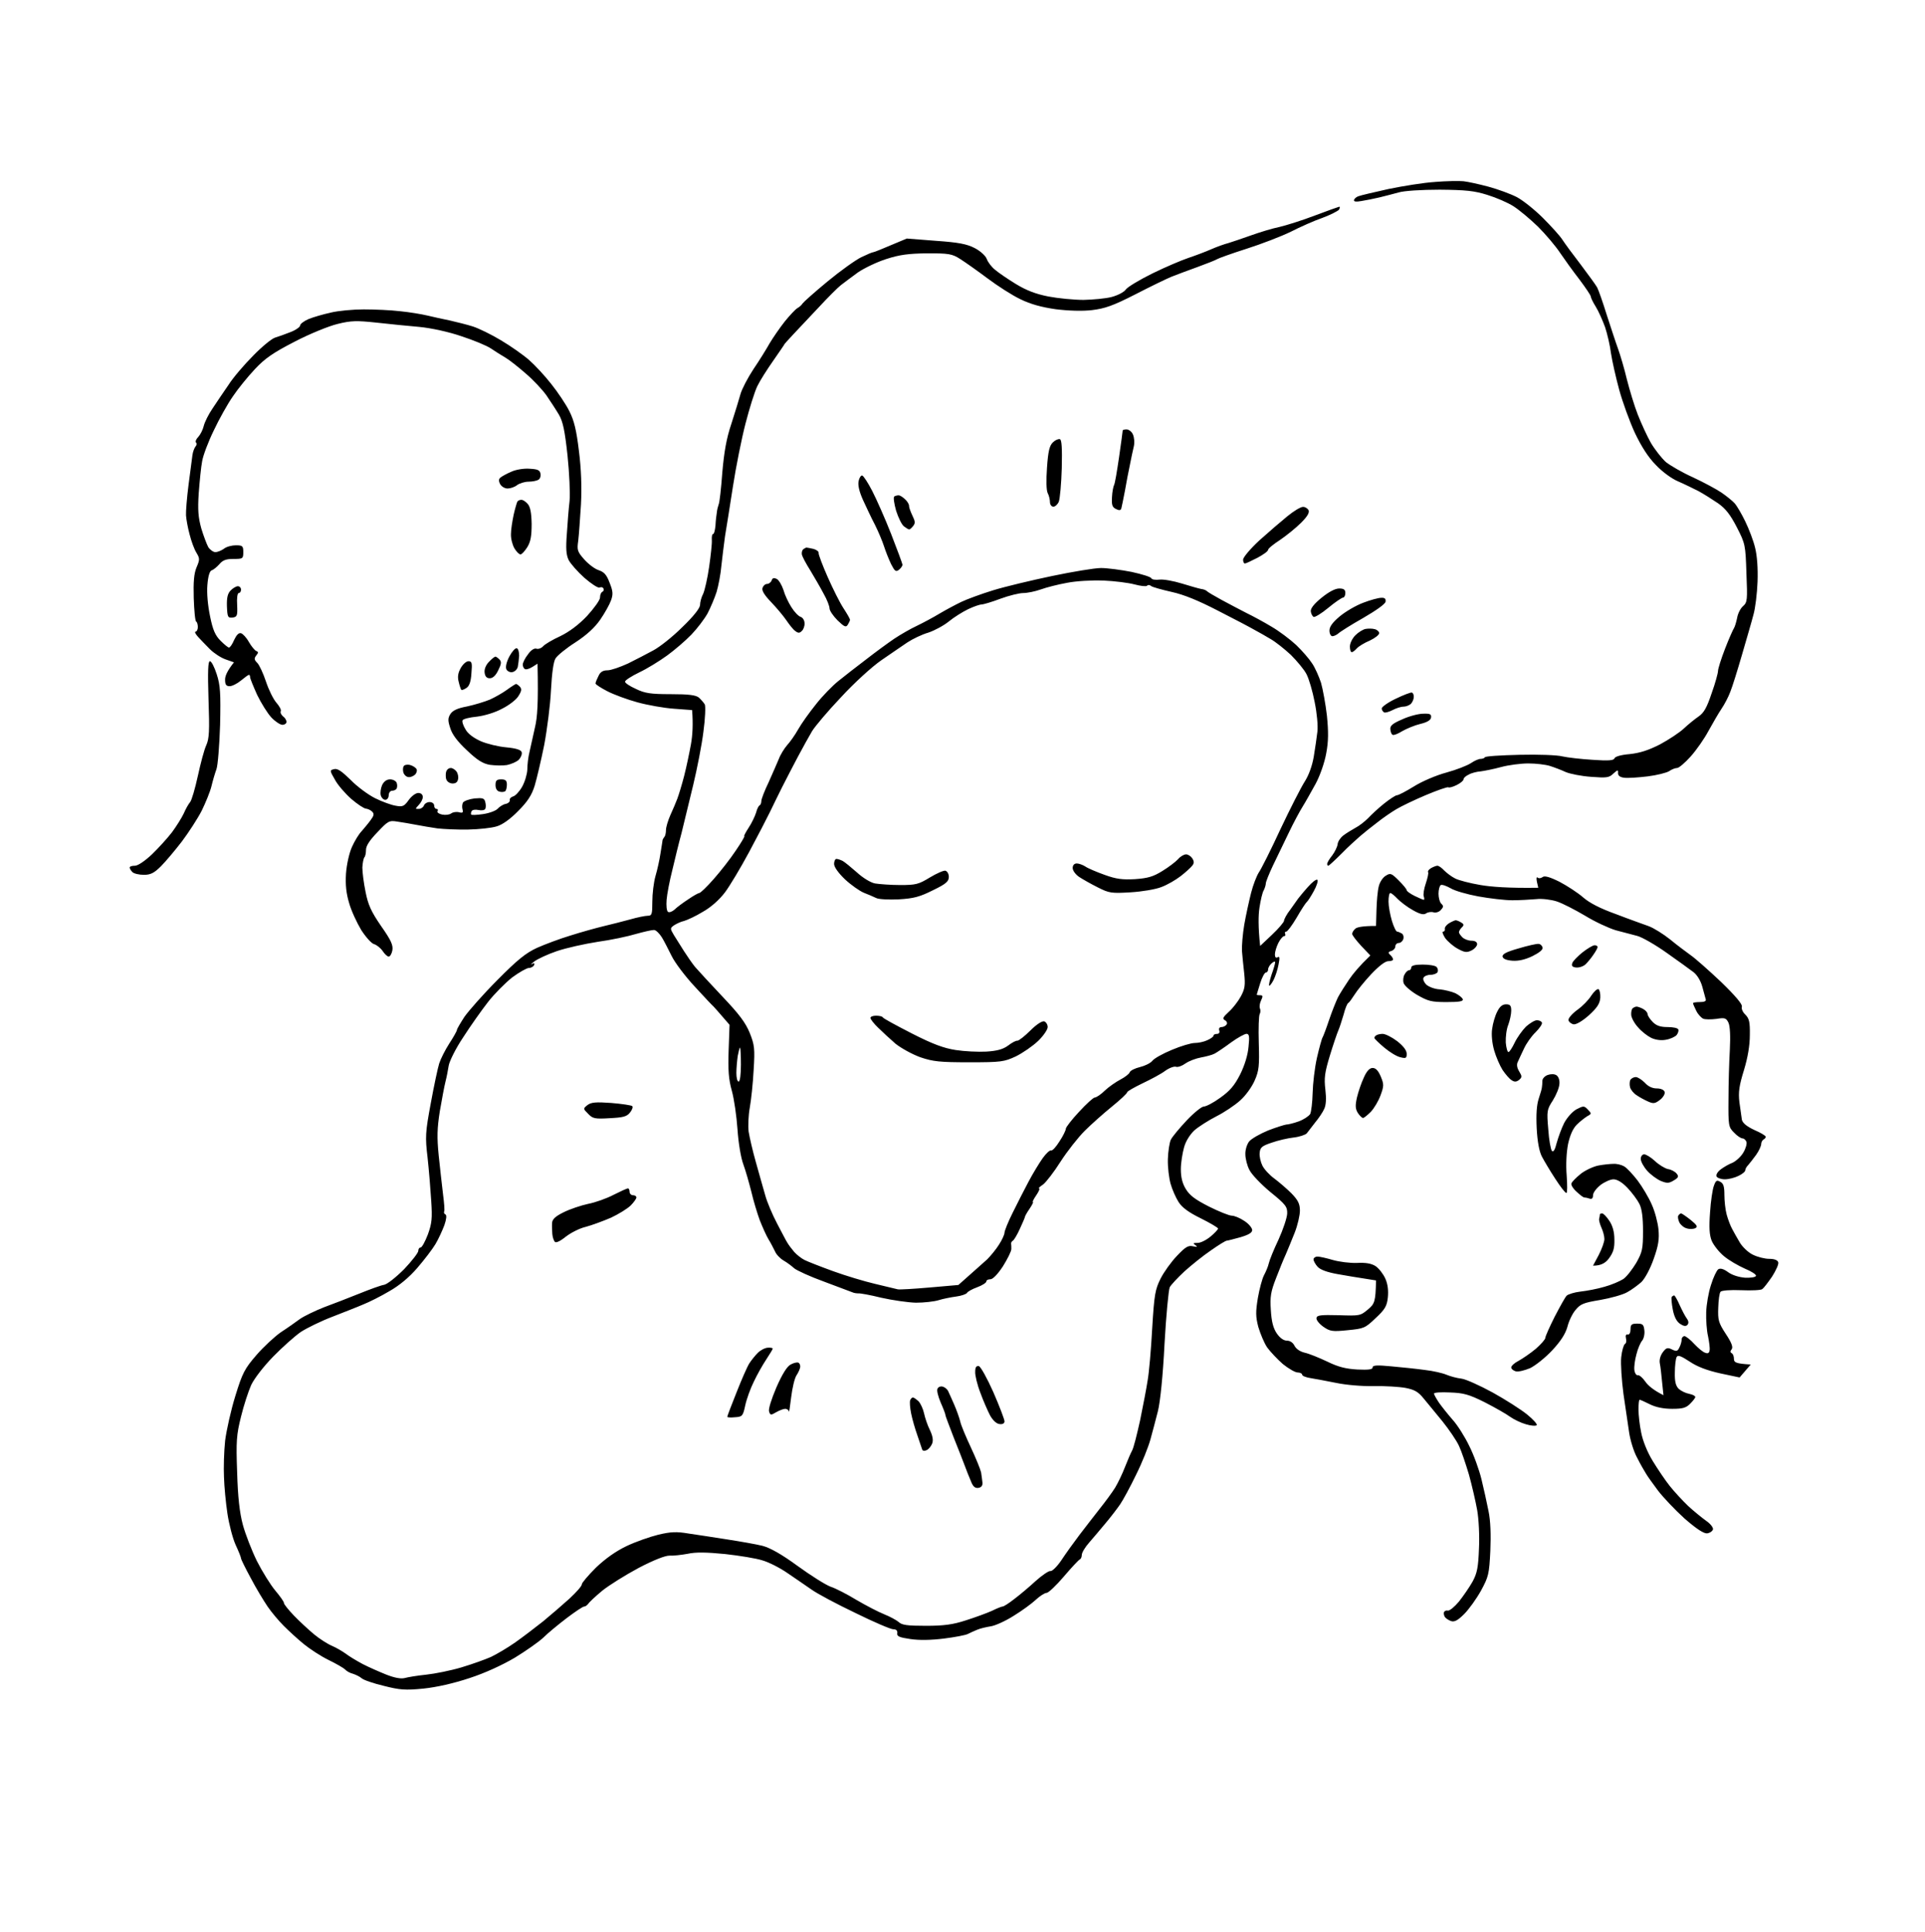 <?xml version="1.0" encoding="UTF-8" standalone="no"?>
<svg
   width="270"
   height="271"
   viewBox="0 0 270 271"
   fill="none"
   version="1.1"
   id="svg13"
   sodipodi:docname="talking_together.svg"
   inkscape:version="1.4.2 (ebf0e940, 2025-05-08)"
   xmlns:inkscape="http://www.inkscape.org/namespaces/inkscape"
   xmlns:sodipodi="http://sodipodi.sourceforge.net/DTD/sodipodi-0.dtd"
   xmlns="http://www.w3.org/2000/svg"
   xmlns:svg="http://www.w3.org/2000/svg">
  <defs
     id="defs13" />
  <sodipodi:namedview
     id="namedview13"
     pagecolor="#ffffff"
     bordercolor="#000000"
     borderopacity="0.25"
     inkscape:showpageshadow="2"
     inkscape:pageopacity="0.0"
     inkscape:pagecheckerboard="0"
     inkscape:deskcolor="#d1d1d1"
     inkscape:zoom="1.5407407"
     inkscape:cx="-68.149038"
     inkscape:cy="202.5"
     inkscape:window-width="2224"
     inkscape:window-height="1371"
     inkscape:window-x="0"
     inkscape:window-y="25"
     inkscape:window-maximized="0"
     inkscape:current-layer="svg13" />
  <path
     id="path13"
     style="fill:#000000"
     d="m 127.793,198.232 c -0.16,-0.797 -0.224,-1.625 -0.128,-1.848 0.064,-0.192 0.255,-0.383 0.382,-0.383 0.128,0 0.479,0.255 0.797,0.542 0.287,0.319 0.638,1.084 0.765,1.689 0.128,0.606 0.478,1.657 0.797,2.295 0.414,0.86 0.51,1.434 0.351,1.912 -0.16,0.414 -0.51,0.829 -0.797,0.956 -0.351,0.16 -0.574,0.096 -0.638,-0.159 -0.063,-0.191 -0.382,-1.116 -0.669,-1.976 -0.319,-0.893 -0.701,-2.231 -0.86,-3.028 z m 4.143,-1.53 c -0.351,-0.828 -0.574,-1.689 -0.446,-1.912 0.095,-0.255 0.414,-0.383 0.701,-0.319 0.287,0.064 0.605,0.319 0.765,0.574 0.127,0.255 0.51,1.115 0.86,1.912 0.351,0.797 0.733,1.881 0.861,2.391 0.095,0.509 0.797,2.167 1.498,3.665 0.701,1.498 1.338,3.059 1.434,3.506 0.064,0.446 0.159,1.083 0.191,1.434 0.032,0.414 -0.159,0.669 -0.574,0.733 -0.478,0.064 -0.764,-0.191 -1.051,-0.956 -0.255,-0.574 -0.638,-1.562 -0.861,-2.168 -0.223,-0.605 -0.924,-2.39 -1.562,-3.983 -0.605,-1.594 -1.147,-2.964 -1.147,-3.124 0,-0.127 -0.287,-0.892 -0.669,-1.753 z m 5.577,-1.338 c -0.446,-1.148 -0.765,-2.486 -0.733,-2.964 0,-0.638 0.16,-0.861 0.51,-0.797 0.255,0.064 1.179,1.721 2.04,3.665 0.86,1.976 1.562,3.825 1.562,4.08 0,0.286 -0.255,0.446 -0.702,0.382 -0.414,-0.032 -0.924,-0.51 -1.306,-1.179 -0.319,-0.606 -0.956,-2.04 -1.371,-3.187 z m -28.62,-0.765 c 0.828,-1.881 1.498,-2.964 2.008,-3.219 0.414,-0.223 0.892,-0.351 1.083,-0.255 0.16,0.063 0.287,0.35 0.255,0.605 -0.032,0.255 -0.255,0.765 -0.51,1.148 -0.286,0.414 -0.605,1.816 -0.765,3.123 -0.159,1.307 -0.286,2.199 -0.318,1.976 0,-0.191 -0.255,-0.382 -0.51,-0.382 -0.255,0 -0.829,0.223 -1.275,0.478 -0.733,0.446 -0.829,0.414 -0.988,-0.096 -0.128,-0.319 0.319,-1.721 1.02,-3.378 z m -3.793,-3.379 c 0.287,-0.446 0.829,-1.115 1.179,-1.466 0.383,-0.382 0.988,-0.701 1.403,-0.733 0.382,-0.032 0.701,0.032 0.701,0.128 0,0.095 -0.414,0.765 -0.893,1.498 -0.509,0.765 -1.306,2.167 -1.752,3.123 -0.479,0.956 -1.02,2.454 -1.212,3.347 -0.318,1.498 -0.414,1.593 -1.434,1.657 -0.605,0.064 -1.083,0.032 -1.083,-0.064 0,-0.095 0.573,-1.625 1.306,-3.442 0.701,-1.785 1.498,-3.601 1.785,-4.048 z m -22.597,-22.373 c 0.988,-0.192 2.614,-0.765 3.57,-1.275 0.956,-0.478 1.849,-0.893 2.008,-0.893 0.128,0 0.223,0.224 0.223,0.478 0,0.255 0.223,0.479 0.478,0.479 0.255,0 0.478,0.127 0.478,0.318 0,0.16 -0.351,0.67 -0.797,1.116 -0.446,0.446 -1.689,1.211 -2.773,1.721 -1.115,0.478 -2.677,1.052 -3.506,1.275 -0.861,0.191 -2.103,0.828 -2.805,1.37 -0.829,0.669 -1.402,0.924 -1.562,0.733 -0.159,-0.191 -0.319,-0.669 -0.35,-1.115 -0.032,-0.447 -0.064,-1.116 -0.032,-1.53 0.032,-0.51 0.446,-0.924 1.625,-1.498 0.892,-0.446 2.422,-0.956 3.442,-1.179 z m 0,-12.621 c -0.733,-0.733 -0.733,-0.733 -0.096,-1.243 0.51,-0.383 1.179,-0.447 3.346,-0.287 1.498,0.127 2.805,0.319 2.932,0.446 0.128,0.127 -0.032,0.542 -0.319,0.892 -0.446,0.574 -0.956,0.702 -2.837,0.797 -2.072,0.128 -2.39,0.064 -3.028,-0.605 z m 40.636,-12.111 c -0.573,-0.542 -1.051,-1.18 -1.051,-1.339 0,-0.191 0.35,-0.319 0.796,-0.319 0.447,0 0.861,0.096 0.925,0.223 0.063,0.16 1.912,1.148 4.079,2.263 2.932,1.498 4.494,2.072 6.151,2.327 1.243,0.191 3.156,0.287 4.303,0.223 1.498,-0.096 2.327,-0.319 3.028,-0.829 0.542,-0.414 1.115,-0.733 1.338,-0.701 0.192,0 1.02,-0.637 1.817,-1.434 0.861,-0.861 1.657,-1.371 1.944,-1.275 0.255,0.096 0.478,0.446 0.478,0.797 0,0.35 -0.605,1.243 -1.338,1.944 -0.765,0.733 -2.168,1.689 -3.124,2.167 -1.657,0.765 -2.04,0.829 -6.533,0.829 -4.112,0 -5.068,-0.096 -6.853,-0.701 -1.147,-0.415 -2.709,-1.275 -3.506,-1.913 -0.765,-0.669 -1.88,-1.689 -2.454,-2.262 z m -4.621,-20.781 c -0.924,-0.892 -1.53,-1.721 -1.53,-2.167 0,-0.382 0.159,-0.701 0.319,-0.701 0.191,0 0.574,0.127 0.892,0.287 0.287,0.159 1.179,0.892 1.976,1.593 0.829,0.765 1.913,1.435 2.55,1.562 0.606,0.096 2.199,0.223 3.538,0.223 2.167,0 2.581,-0.095 4.143,-1.052 0.956,-0.573 1.944,-1.019 2.199,-0.956 0.255,0.064 0.478,0.446 0.478,0.861 0,0.637 -0.382,0.988 -2.231,1.88 -1.848,0.924 -2.677,1.148 -4.781,1.275 -1.402,0.064 -2.836,0 -3.187,-0.191 l -0.052,-0.024 c -0.371,-0.169 -1.092,-0.497 -1.669,-0.709 -0.605,-0.255 -1.785,-1.084 -2.645,-1.881 z m 44.524,-1.179 c 0.893,-0.542 1.881,-1.307 2.199,-1.657 0.319,-0.383 0.829,-0.669 1.116,-0.669 0.287,0 0.669,0.255 0.86,0.541 0.287,0.447 0.287,0.702 0,1.052 -0.191,0.255 -0.924,0.924 -1.625,1.466 -0.701,0.542 -1.912,1.243 -2.709,1.53 -0.797,0.319 -2.709,0.637 -4.303,0.733 -2.677,0.159 -2.996,0.128 -4.621,-0.701 -0.956,-0.478 -2.135,-1.147 -2.614,-1.466 -0.509,-0.351 -0.892,-0.893 -0.892,-1.243 0,-0.383 0.223,-0.638 0.574,-0.638 0.287,0 0.828,0.192 1.179,0.415 0.351,0.255 1.562,0.765 2.709,1.179 1.657,0.606 2.518,0.701 4.303,0.606 1.784,-0.128 2.549,-0.351 3.824,-1.148 z m 38.246,-96.634 c -1.594,0.096 -4.526,0.574 -6.534,0.988 -2.008,0.446 -3.92,0.892 -4.239,1.02 -0.287,0.096 -0.573,0.351 -0.605,0.542 -0.032,0.223 0.318,0.255 1.02,0.128 0.605,-0.096 1.753,-0.319 2.549,-0.51 0.797,-0.191 2.008,-0.51 2.709,-0.701 0.733,-0.223 3.188,-0.383 5.737,-0.383 3.665,0.032 4.877,0.159 6.693,0.733 1.243,0.382 2.869,1.084 3.665,1.593 0.797,0.51 2.327,1.785 3.443,2.868 1.083,1.084 2.486,2.741 3.091,3.665 0.606,0.892 1.817,2.582 2.709,3.729 0.861,1.147 1.594,2.231 1.594,2.39 0,0.159 0.318,0.829 0.701,1.434 0.382,0.606 0.956,1.912 1.307,2.868 0.318,0.956 0.701,2.613 0.828,3.665 0.16,1.052 0.67,3.346 1.148,5.099 0.478,1.753 1.466,4.462 2.199,6.056 0.892,1.88 1.88,3.442 2.932,4.494 0.892,0.956 2.231,1.944 3.155,2.327 0.893,0.383 2.167,1.02 2.869,1.371 0.701,0.383 1.912,1.147 2.709,1.689 1.083,0.765 1.721,1.593 2.645,3.378 1.179,2.295 1.211,2.486 1.339,6.438 0.159,3.761 0.127,4.08 -0.478,4.621 -0.351,0.287 -0.734,1.052 -0.829,1.657 -0.128,0.606 -0.319,1.243 -0.446,1.434 -0.128,0.191 -0.702,1.466 -1.243,2.868 -0.542,1.402 -0.988,2.805 -0.988,3.123 0,0.287 -0.383,1.721 -0.893,3.124 -0.669,2.008 -1.083,2.741 -1.816,3.25 -0.51,0.351 -1.466,1.116 -2.072,1.69 -0.606,0.573 -2.104,1.561 -3.347,2.231 -1.625,0.828 -2.804,1.211 -4.27,1.37 -1.211,0.096 -2.072,0.351 -2.136,0.606 -0.095,0.287 -0.86,0.35 -3.091,0.191 -1.594,-0.096 -3.506,-0.319 -4.207,-0.478 -0.701,-0.191 -3.41,-0.287 -5.992,-0.223 -2.613,0.063 -4.813,0.191 -4.876,0.35 -0.064,0.128 -0.351,0.223 -0.606,0.223 -0.255,0 -0.86,0.255 -1.37,0.606 -0.478,0.319 -2.008,0.924 -3.411,1.307 -1.434,0.382 -3.442,1.243 -4.557,1.944 -1.084,0.669 -2.167,1.243 -2.391,1.243 -0.191,0 -1.019,0.542 -1.816,1.179 -0.797,0.638 -1.785,1.562 -2.231,2.04 -0.446,0.446 -1.243,1.083 -1.753,1.338 -0.51,0.287 -1.307,0.765 -1.721,1.084 -0.415,0.319 -0.765,0.861 -0.797,1.211 -0.032,0.351 -0.382,1.084 -0.765,1.594 -0.414,0.51 -0.733,1.052 -0.701,1.211 0,0.127 0.064,0.223 0.159,0.223 0.096,0 0.925,-0.765 1.849,-1.689 0.892,-0.924 2.103,-2.008 2.613,-2.454 0.51,-0.447 1.594,-1.307 2.391,-1.913 0.796,-0.637 2.008,-1.466 2.709,-1.88 0.701,-0.414 2.549,-1.307 4.143,-1.976 1.594,-0.669 2.964,-1.147 3.123,-1.084 0.128,0.096 0.67,-0.063 1.18,-0.318 0.51,-0.255 0.956,-0.606 0.956,-0.797 0,-0.191 0.318,-0.478 0.733,-0.669 0.382,-0.224 1.147,-0.415 1.657,-0.447 0.51,-0.063 1.817,-0.318 2.869,-0.605 1.051,-0.287 2.772,-0.51 3.824,-0.51 1.052,0 2.422,0.159 3.028,0.35 0.605,0.192 1.625,0.574 2.231,0.861 0.605,0.255 2.199,0.574 3.569,0.669 2.136,0.16 2.518,0.128 3.092,-0.446 0.637,-0.574 0.701,-0.574 0.669,-0.064 0,0.362 0.298,0.574 0.893,0.638 0.478,0.064 1.944,-0.032 3.251,-0.191 1.306,-0.16 2.677,-0.51 3.027,-0.734 0.351,-0.254 0.861,-0.446 1.116,-0.446 0.255,0 1.115,-0.733 1.912,-1.625 0.797,-0.893 1.912,-2.486 2.486,-3.57 0.606,-1.083 1.402,-2.486 1.817,-3.091 0.414,-0.606 0.988,-1.689 1.243,-2.391 0.287,-0.701 1.02,-3.059 1.657,-5.258 0.637,-2.199 1.37,-4.685 1.594,-5.577 0.255,-0.861 0.51,-2.964 0.573,-4.621 0.064,-1.912 -0.063,-3.665 -0.35,-4.781 -0.223,-0.956 -0.861,-2.614 -1.371,-3.665 -0.51,-1.052 -1.179,-2.199 -1.498,-2.55 -0.318,-0.351 -1.147,-1.02 -1.848,-1.498 -0.701,-0.478 -2.486,-1.434 -3.984,-2.135 -1.498,-0.669 -3.187,-1.657 -3.793,-2.135 -0.574,-0.51 -1.53,-1.721 -2.103,-2.677 -0.542,-0.956 -1.371,-2.773 -1.849,-3.984 -0.478,-1.211 -1.147,-3.442 -1.53,-4.94 -0.35,-1.498 -0.924,-3.41 -1.243,-4.303 -0.318,-0.861 -1.02,-3.028 -1.593,-4.781 -0.542,-1.753 -1.148,-3.474 -1.339,-3.825 -0.191,-0.351 -1.243,-1.785 -2.295,-3.187 -1.083,-1.402 -2.231,-2.964 -2.581,-3.506 -0.319,-0.51 -1.562,-1.88 -2.709,-3.028 -1.148,-1.147 -2.773,-2.454 -3.665,-2.932 -0.861,-0.446 -2.678,-1.115 -3.984,-1.466 -1.307,-0.351 -2.901,-0.701 -3.506,-0.765 -0.606,-0.064 -2.391,-0.032 -3.984,0.096 z m -13.449,3.473 c -0.127,0.032 -1.69,0.575 -3.443,1.244 -1.753,0.669 -3.983,1.371 -4.939,1.594 -0.956,0.191 -2.741,0.733 -3.984,1.18 -1.243,0.446 -2.678,0.923 -3.188,1.082 -0.51,0.128 -1.593,0.511 -2.389,0.861 -0.797,0.351 -2.231,0.892 -3.188,1.211 -0.956,0.319 -3.219,1.276 -5.035,2.168 -1.817,0.892 -3.507,1.911 -3.762,2.262 -0.255,0.383 -1.148,0.83 -1.977,1.053 -0.829,0.223 -2.613,0.382 -3.951,0.414 -1.371,0 -3.601,-0.224 -4.939,-0.479 -1.785,-0.351 -3.093,-0.86 -4.559,-1.752 -1.147,-0.701 -2.454,-1.593 -2.932,-2.008 -0.478,-0.382 -0.989,-1.052 -1.148,-1.498 -0.16,-0.446 -0.892,-1.117 -1.689,-1.531 -1.115,-0.574 -2.261,-0.796 -5.449,-1.02 l -4.08,-0.318 c -3.474,1.466 -4.557,1.912 -4.684,1.912 -0.159,0 -0.893,0.319 -1.689,0.701 -0.797,0.383 -2.933,1.912 -4.75,3.41 -1.817,1.498 -3.378,2.9 -3.506,3.092 -0.096,0.191 -0.414,0.477 -0.701,0.637 -0.287,0.159 -1.084,1.02 -1.785,1.881 -0.701,0.892 -1.624,2.231 -2.102,3.027 -0.447,0.797 -1.467,2.455 -2.295,3.666 -0.797,1.211 -1.627,2.805 -1.818,3.506 -0.191,0.701 -0.763,2.549 -1.273,4.143 -0.701,2.072 -1.02,3.953 -1.275,6.854 -0.159,2.199 -0.382,4.206 -0.51,4.461 -0.095,0.255 -0.223,0.765 -0.254,1.115 -0.064,0.351 -0.161,1.18 -0.193,1.85 -0.063,0.637 -0.191,1.18 -0.318,1.18 -0.16,0 -0.223,0.381 -0.191,0.891 0.032,0.478 -0.158,2.169 -0.381,3.73 -0.223,1.562 -0.607,3.25 -0.83,3.76 -0.255,0.478 -0.445,1.179 -0.445,1.594 -0.032,0.446 -0.892,1.562 -2.486,3.092 -1.339,1.339 -3.154,2.772 -4.047,3.25 -0.861,0.478 -2.487,1.308 -3.57,1.85 -1.115,0.51 -2.391,0.955 -2.869,0.955 -0.637,0 -1.018,0.223 -1.273,0.797 -0.223,0.447 -0.416,0.894 -0.416,1.053 l 0.002,0.002 c 0.011,0.132 0.739,0.608 1.656,1.082 0.924,0.478 2.836,1.179 4.238,1.561 1.402,0.383 3.697,0.797 5.1,0.893 l 2.551,0.191 c 0.159,1.976 0.063,3.538 -0.16,4.781 -0.223,1.243 -0.638,3.218 -0.957,4.461 -0.319,1.243 -0.764,2.678 -0.955,3.188 -0.191,0.51 -0.638,1.563 -0.988,2.328 -0.319,0.733 -0.605,1.656 -0.605,2.07 0,0.383 -0.095,0.828 -0.223,0.955 -0.127,0.16 -0.256,0.384 -0.256,0.479 -0.032,0.128 -0.128,0.956 -0.287,1.816 -0.128,0.892 -0.446,2.328 -0.701,3.188 -0.255,0.893 -0.445,2.486 -0.445,3.602 0,1.753 -0.063,1.977 -0.637,1.977 -0.351,0 -1.467,0.223 -2.455,0.51 -1.02,0.286 -2.708,0.702 -3.76,0.957 -1.052,0.255 -3.125,0.827 -4.623,1.305 -1.498,0.447 -3.6,1.244 -4.684,1.723 -1.594,0.733 -2.773,1.689 -5.578,4.525 -1.944,1.944 -4.016,4.302 -4.621,5.162 -0.574,0.893 -1.053,1.691 -1.053,1.85 0,0.127 -0.477,0.988 -1.082,1.912 -0.574,0.893 -1.211,2.167 -1.402,2.773 -0.191,0.606 -0.733,3.123 -1.18,5.578 -0.765,4.111 -0.798,4.715 -0.447,7.648 0.191,1.753 0.414,4.494 0.51,6.055 0.159,2.454 0.097,3.124 -0.477,4.717 -0.383,0.988 -0.828,1.818 -1.02,1.818 -0.191,0 -0.32,0.222 -0.32,0.477 0,0.255 -0.891,1.403 -1.975,2.551 -1.147,1.147 -2.358,2.103 -2.805,2.199 -0.446,0.063 -2.008,0.636 -3.506,1.242 -1.498,0.605 -3.73,1.466 -4.941,1.912 -1.211,0.478 -2.74,1.211 -3.346,1.625 -0.606,0.447 -1.817,1.307 -2.709,1.881 -0.861,0.605 -2.422,2.041 -3.41,3.188 -1.657,1.912 -1.977,2.517 -2.965,5.736 -0.606,1.944 -1.242,4.782 -1.434,6.279 -0.159,1.498 -0.224,3.793 -0.16,5.1 0.032,1.307 0.255,3.602 0.479,5.1 0.223,1.498 0.734,3.473 1.148,4.398 0.414,0.892 0.764,1.752 0.764,1.912 0,0.127 0.606,1.37 1.371,2.773 0.733,1.402 1.816,3.185 2.357,3.982 0.542,0.796 1.563,2.007 2.264,2.709 0.701,0.701 1.944,1.848 2.805,2.549 0.861,0.701 2.423,1.722 3.475,2.232 1.052,0.51 2.103,1.115 2.326,1.338 0.191,0.223 0.701,0.51 1.115,0.605 0.383,0.128 0.925,0.382 1.18,0.605 0.255,0.255 1.657,0.733 3.123,1.084 2.263,0.573 2.997,0.638 5.578,0.383 1.849,-0.191 4.238,-0.734 6.438,-1.467 2.167,-0.701 4.59,-1.816 6.375,-2.867 1.562,-0.957 3.377,-2.231 3.982,-2.805 0.606,-0.606 2.072,-1.818 3.283,-2.742 1.179,-0.892 2.264,-1.625 2.455,-1.625 0.191,0 0.413,-0.192 0.572,-0.383 0.128,-0.223 1.02,-1.052 1.977,-1.848 0.956,-0.765 3.251,-2.2 5.1,-3.188 2.135,-1.115 3.697,-1.721 4.303,-1.721 0.51,0.032 1.688,-0.096 2.549,-0.256 1.147,-0.255 2.646,-0.224 5.26,0.031 2.008,0.223 4.397,0.608 5.258,0.895 0.892,0.255 2.456,1.05 3.508,1.783 1.051,0.702 2.549,1.753 3.346,2.295 0.797,0.574 3.537,2.04 6.15,3.283 2.582,1.275 4.971,2.295 5.322,2.295 0.425,0 0.617,0.181 0.574,0.543 -0.095,0.446 0.286,0.605 1.816,0.828 1.243,0.191 2.9,0.16 4.717,-0.064 1.53,-0.191 3.028,-0.478 3.346,-0.637 0.287,-0.159 0.894,-0.415 1.34,-0.607 0.446,-0.191 1.307,-0.381 1.912,-0.477 0.606,-0.095 2.041,-0.734 3.188,-1.467 1.148,-0.701 2.549,-1.722 3.123,-2.264 0.542,-0.51 1.243,-0.955 1.498,-0.955 0.255,0 1.37,-1.052 2.422,-2.295 1.084,-1.275 2.103,-2.359 2.23,-2.391 0.159,-0.064 0.287,-0.35 0.287,-0.637 0,-0.319 0.479,-1.117 1.053,-1.754 0.541,-0.638 1.592,-1.849 2.293,-2.709 0.702,-0.829 1.627,-2.039 2.041,-2.645 0.414,-0.605 1.433,-2.488 2.23,-4.145 0.829,-1.657 1.721,-3.887 2.008,-4.939 0.287,-1.052 0.766,-2.836 1.053,-3.984 0.319,-1.275 0.701,-4.938 0.924,-9.4 0.223,-4.016 0.573,-7.618 0.732,-7.969 0.191,-0.35 1.116,-1.337 2.072,-2.23 0.956,-0.86 2.613,-2.199 3.697,-2.932 1.083,-0.765 2.07,-1.371 2.23,-1.371 0.127,0 0.988,-0.224 1.912,-0.479 1.179,-0.351 1.658,-0.638 1.658,-1.02 -0.031,-0.319 -0.51,-0.893 -1.115,-1.275 -0.606,-0.414 -1.403,-0.732 -1.754,-0.732 -0.351,0 -1.786,-0.574 -3.188,-1.275 -1.944,-0.988 -2.708,-1.561 -3.25,-2.453 -0.51,-0.829 -0.701,-1.689 -0.701,-2.805 0,-0.86 0.222,-2.232 0.445,-3.029 0.223,-0.86 0.831,-1.815 1.436,-2.389 0.574,-0.51 1.976,-1.403 3.092,-1.977 1.083,-0.542 2.613,-1.561 3.346,-2.23 0.765,-0.669 1.657,-1.914 2.039,-2.807 0.606,-1.37 0.669,-2.071 0.574,-5.258 -0.064,-2.008 -5e-5,-3.856 0.127,-4.047 0.128,-0.223 0.129,-0.606 0.033,-0.797 -0.096,-0.223 -0.033,-0.733 0.158,-1.115 0.287,-0.606 0.255,-0.732 -0.127,-0.732 -0.231,0 -0.438,-0.028 -0.475,-0.057 v -0.002 l -0.002,-0.002 v -0.002 h -0.002 v -0.002 c 0,-0.064 0.224,-0.765 0.479,-1.594 0.255,-0.86 0.637,-1.529 0.797,-1.529 0.159,0 0.318,-0.192 0.318,-0.383 -0.031,-0.223 0.193,-0.638 0.479,-0.893 0.287,-0.255 0.51,-0.351 0.51,-0.16 0,0.192 -0.223,0.957 -0.51,1.754 -0.25,0.785 -0.407,1.446 -0.32,1.527 l 0.002,0.002 c 0.095,0.032 0.35,-0.319 0.605,-0.797 0.255,-0.51 0.572,-1.467 0.699,-2.168 0.192,-0.956 0.16,-1.211 -0.127,-1.02 -0.255,0.128 -0.381,-6e-5 -0.381,-0.414 0,-0.351 0.224,-1.084 0.479,-1.594 0.255,-0.51 0.636,-0.955 0.795,-0.955 0.16,0 0.255,-0.128 0.16,-0.32 -0.096,-0.191 10e-4,-0.318 0.16,-0.318 0.159,0 0.828,-0.892 1.465,-1.975 0.638,-1.116 1.274,-2.072 1.402,-2.168 0.127,-0.095 0.573,-0.765 0.988,-1.529 0.414,-0.733 0.638,-1.467 0.51,-1.594 -0.159,-0.127 -0.765,0.35 -1.371,1.051 -0.637,0.701 -1.21,1.435 -1.338,1.594 -0.127,0.192 -0.606,0.86 -1.084,1.529 -0.51,0.638 -0.893,1.371 -0.893,1.594 -0.031,0.191 -0.765,1.084 -1.689,1.945 l -1.656,1.562 c -0.287,-2.678 -0.255,-4.303 -0.096,-5.355 0.16,-1.052 0.414,-2.168 0.605,-2.455 0.159,-0.319 0.287,-0.764 0.287,-0.955 0,-0.223 0.446,-1.339 0.988,-2.486 0.542,-1.147 1.56,-3.219 2.23,-4.621 0.669,-1.403 1.562,-3.06 1.945,-3.666 0.382,-0.605 1.178,-2.039 1.816,-3.188 0.637,-1.179 1.273,-3.026 1.496,-4.301 0.319,-1.69 0.319,-2.997 0.096,-5.26 -0.191,-1.657 -0.573,-3.729 -0.828,-4.621 -0.286,-0.861 -0.827,-2.103 -1.242,-2.709 -0.382,-0.606 -1.403,-1.785 -2.232,-2.582 -0.86,-0.797 -2.421,-1.976 -3.473,-2.582 -1.051,-0.637 -2.646,-1.498 -3.506,-1.912 -0.861,-0.446 -2.454,-1.274 -3.506,-1.848 -1.052,-0.574 -1.976,-1.117 -2.072,-1.244 -0.095,-0.096 -0.446,-0.253 -0.797,-0.285 -0.35,-0.064 -1.561,-0.415 -2.709,-0.766 -1.147,-0.351 -2.55,-0.607 -3.092,-0.543 -0.574,0.064 -1.083,0.002 -1.178,-0.189 -0.064,-0.191 -1.307,-0.574 -2.773,-0.893 -1.466,-0.287 -3.411,-0.543 -4.271,-0.543 -0.892,0 -3.952,0.51 -6.852,1.115 -2.901,0.606 -6.63,1.498 -8.287,2.008 -1.657,0.51 -3.664,1.245 -4.461,1.627 -0.797,0.383 -2.168,1.115 -3.029,1.625 -0.892,0.542 -2.325,1.306 -3.186,1.721 -0.892,0.414 -2.326,1.243 -3.188,1.816 -0.892,0.606 -2.677,1.912 -3.984,2.932 -1.307,0.988 -3.061,2.358 -3.889,3.027 -0.797,0.638 -2.23,2.105 -3.123,3.252 -0.924,1.148 -2.039,2.709 -2.486,3.506 -0.446,0.797 -1.147,1.784 -1.561,2.23 -0.383,0.446 -0.924,1.307 -1.148,1.912 -0.255,0.606 -0.892,2.072 -1.434,3.283 -0.573,1.179 -1.02,2.36 -1.02,2.615 0,0.255 -0.097,0.54 -0.225,0.604 -0.159,0.064 -0.382,0.511 -0.51,1.021 -0.159,0.51 -0.605,1.466 -1.051,2.135 -0.376,0.578 -0.647,1.079 -0.623,1.168 l 0.002,0.002 v 0.002 l 0.002,0.002 h 0.002 v 0.002 l 0.002,0.002 h 0.002 0.002 l 0.002,0.002 h 0.002 0.002 0.002 0.002 l 0.002,0.002 h 0.002 v 0.002 l 0.002,0.002 v 0.002 0.002 c 1.4e-4,8.8e-4 -7e-5,0.005 0,0.006 -0.001,0.129 -0.515,0.996 -1.221,2.023 -0.733,1.116 -2.136,2.901 -3.092,3.984 -0.956,1.084 -1.848,1.943 -2.008,1.943 -0.127,0 -0.829,0.383 -1.562,0.893 -0.733,0.478 -1.593,1.115 -1.912,1.434 -0.319,0.287 -0.733,0.447 -0.924,0.32 -0.191,-0.16 -0.255,-0.893 -0.191,-1.689 0.064,-0.797 0.414,-2.647 0.797,-4.145 0.351,-1.498 0.924,-3.856 1.307,-5.258 0.351,-1.403 1.083,-4.43 1.625,-6.693 0.542,-2.263 1.213,-5.642 1.436,-7.49 0.255,-1.849 0.317,-3.569 0.189,-3.824 -0.159,-0.255 -0.541,-0.702 -0.828,-0.957 -0.447,-0.35 -1.401,-0.477 -3.951,-0.477 -2.837,0 -3.634,-0.128 -4.877,-0.734 -0.861,-0.382 -1.529,-0.829 -1.529,-1.02 0,-0.191 0.892,-0.765 2.008,-1.307 1.084,-0.51 2.837,-1.593 3.889,-2.357 1.052,-0.765 2.582,-2.073 3.41,-2.934 0.797,-0.829 1.816,-2.166 2.262,-2.963 0.414,-0.797 0.988,-2.135 1.275,-3.027 0.255,-0.861 0.574,-2.519 0.67,-3.666 0.127,-1.147 0.351,-2.995 0.51,-4.143 0.191,-1.147 0.701,-4.303 1.115,-7.012 0.415,-2.709 1.21,-6.662 1.752,-8.766 0.542,-2.103 1.275,-4.461 1.658,-5.258 0.382,-0.797 1.401,-2.391 2.23,-3.57 0.828,-1.211 1.529,-2.199 1.529,-2.23 v -0.002 -0.002 -0.002 -0.002 c 0.01,-0.098 0.63,-0.75 1.34,-1.521 0.765,-0.797 2.36,-2.519 3.602,-3.826 1.243,-1.339 2.581,-2.677 3.027,-3.027 0.446,-0.351 1.53,-1.148 2.391,-1.785 0.892,-0.606 2.677,-1.465 3.984,-1.879 1.88,-0.606 3.123,-0.765 5.736,-0.797 3.028,0 3.473,0.064 4.621,0.797 0.701,0.446 2.422,1.657 3.824,2.709 1.403,1.052 3.475,2.39 4.623,2.932 1.434,0.701 2.963,1.116 4.939,1.402 1.784,0.223 3.73,0.286 5.1,0.127 1.817,-0.223 2.931,-0.606 6.055,-2.199 2.103,-1.084 4.399,-2.199 5.1,-2.486 0.701,-0.287 2.358,-0.891 3.664,-1.369 1.307,-0.478 2.518,-0.957 2.709,-1.084 0.192,-0.128 2.041,-0.797 4.145,-1.467 2.103,-0.669 4.908,-1.753 6.215,-2.391 1.306,-0.669 3.314,-1.561 4.43,-1.943 1.115,-0.414 2.167,-0.955 2.326,-1.146 0.128,-0.223 0.161,-0.416 0.033,-0.416 z m -33.082,52.43 c 1.561,0.064 3.536,0.318 4.365,0.541 0.829,0.223 1.626,0.319 1.754,0.191 0.159,-0.159 0.38,-0.128 0.572,0.031 0.191,0.159 1.467,0.511 2.869,0.83 1.753,0.382 3.824,1.242 6.533,2.645 2.199,1.115 4.495,2.327 5.1,2.678 0.606,0.319 1.657,0.924 2.295,1.307 0.669,0.383 1.912,1.371 2.805,2.199 0.86,0.861 1.88,2.072 2.199,2.709 0.35,0.67 0.859,2.422 1.146,3.92 0.319,1.561 0.479,3.314 0.383,4.143 -0.095,0.797 -0.319,2.358 -0.51,3.506 -0.224,1.306 -0.702,2.615 -1.275,3.508 -0.51,0.796 -2.039,3.79 -3.41,6.691 -1.338,2.9 -2.709,5.609 -3.027,6.055 -0.287,0.446 -0.797,1.722 -1.084,2.869 -0.287,1.148 -0.732,3.155 -0.955,4.461 -0.223,1.307 -0.352,2.965 -0.32,3.666 0.064,0.701 0.192,2.135 0.32,3.188 0.159,1.593 0.096,2.135 -0.479,3.188 -0.383,0.701 -1.148,1.688 -1.689,2.166 -0.829,0.765 -0.924,0.957 -0.541,1.18 0.255,0.128 0.382,0.414 0.223,0.605 -0.128,0.191 -0.446,0.352 -0.701,0.352 -0.287,0 -0.414,0.192 -0.318,0.479 0.096,0.287 -0.033,0.479 -0.32,0.479 -0.255,0 -0.477,0.095 -0.477,0.223 0,0.159 -0.383,0.445 -0.893,0.668 -0.478,0.223 -1.244,0.383 -1.754,0.383 -0.478,0 -1.911,0.415 -3.186,0.957 -1.243,0.51 -2.518,1.211 -2.773,1.561 -0.255,0.319 -1.052,0.702 -1.721,0.861 -0.669,0.159 -1.341,0.477 -1.436,0.732 -0.096,0.255 -0.701,0.701 -1.307,1.02 -0.606,0.319 -1.593,0.989 -2.166,1.531 -0.542,0.542 -1.211,0.988 -1.434,0.988 -0.192,0 -1.213,0.924 -2.201,2.008 -1.019,1.083 -1.848,2.166 -1.848,2.357 0,0.223 -0.383,1.02 -0.893,1.785 -0.478,0.765 -0.989,1.338 -1.18,1.275 -0.191,-0.064 -0.7,0.413 -1.178,1.082 -0.478,0.67 -1.371,2.136 -1.977,3.283 -0.606,1.147 -1.624,3.124 -2.23,4.367 -0.637,1.275 -1.148,2.55 -1.148,2.805 0,0.255 -0.35,1.019 -0.764,1.656 -0.415,0.67 -1.18,1.594 -1.658,2.072 -0.51,0.446 -1.625,1.466 -4.047,3.602 l -4.018,0.35 c -2.199,0.191 -4.237,0.32 -4.492,0.256 -0.255,-0.064 -1.69,-0.415 -3.188,-0.766 -1.498,-0.35 -4.143,-1.147 -5.896,-1.785 -1.753,-0.637 -3.538,-1.338 -3.984,-1.561 -0.446,-0.223 -1.084,-0.732 -1.434,-1.115 -0.351,-0.414 -0.765,-0.956 -0.957,-1.275 -0.191,-0.286 -0.829,-1.53 -1.467,-2.742 -0.637,-1.211 -1.401,-2.994 -1.656,-3.951 -0.287,-0.956 -0.86,-3.059 -1.307,-4.621 -0.446,-1.562 -0.892,-3.506 -1.02,-4.303 -0.095,-0.796 -0.031,-2.294 0.16,-3.346 0.191,-1.052 0.445,-3.411 0.541,-5.26 0.191,-3.028 0.128,-3.538 -0.541,-5.227 -0.606,-1.466 -1.467,-2.614 -3.826,-5.1 -1.689,-1.785 -3.409,-3.664 -3.855,-4.174 -0.414,-0.51 -1.116,-1.531 -1.562,-2.232 -0.446,-0.701 -1.084,-1.72 -1.402,-2.23 -0.542,-0.925 -0.54,-0.956 0.033,-1.371 0.351,-0.223 0.954,-0.51 1.4,-0.605 0.446,-0.128 1.625,-0.668 2.613,-1.273 1.148,-0.638 2.328,-1.69 3.125,-2.742 0.669,-0.893 2.198,-3.442 3.377,-5.641 1.179,-2.199 2.487,-4.717 2.902,-5.578 0.414,-0.892 1.211,-2.454 1.721,-3.506 0.541,-1.051 1.528,-2.997 2.23,-4.303 0.701,-1.307 1.594,-2.93 1.977,-3.568 0.382,-0.637 2.198,-2.805 4.078,-4.781 1.849,-2.007 4.368,-4.303 5.674,-5.195 1.275,-0.892 2.9,-1.976 3.633,-2.486 0.733,-0.478 2.041,-1.114 2.934,-1.369 0.86,-0.287 2.166,-0.989 2.867,-1.562 0.701,-0.574 1.912,-1.338 2.709,-1.721 0.797,-0.383 1.658,-0.67 1.912,-0.67 0.255,0 1.434,-0.351 2.613,-0.797 1.211,-0.446 2.646,-0.797 3.188,-0.797 0.574,0 1.689,-0.223 2.486,-0.51 0.797,-0.287 2.421,-0.701 3.664,-0.924 1.275,-0.255 3.476,-0.382 5.102,-0.318 z M 91.719,130.439 c 0.022,-1.8e-4 0.043,-4e-5 0.059,0.002 0.255,0.031 0.732,0.51 1.051,1.02 0.319,0.51 0.925,1.72 1.371,2.613 0.446,0.924 1.911,2.869 3.25,4.303 1.339,1.467 2.519,2.71 2.646,2.805 0.096,0.096 0.637,0.702 2.23,2.551 l -0.127,3.568 c -0.096,2.805 -6.9e-4,4.08 0.445,5.674 0.319,1.147 0.669,3.569 0.797,5.418 0.127,1.912 0.478,4.014 0.828,4.939 0.319,0.86 0.798,2.581 1.117,3.824 0.287,1.243 0.828,3.028 1.178,3.984 0.383,0.956 0.925,2.199 1.244,2.709 0.319,0.51 0.701,1.275 0.893,1.658 0.159,0.414 0.702,0.987 1.18,1.273 0.51,0.287 1.178,0.798 1.529,1.117 0.35,0.287 2.199,1.147 4.143,1.848 1.944,0.734 3.729,1.403 3.984,1.498 0.255,0.128 0.668,0.16 0.859,0.16 0.223,-0.032 1.659,0.223 3.188,0.605 1.562,0.351 3.729,0.669 4.877,0.701 1.147,0 2.582,-0.161 3.188,-0.352 0.605,-0.191 1.72,-0.414 2.453,-0.51 0.765,-0.096 1.435,-0.351 1.531,-0.51 0.095,-0.191 0.733,-0.542 1.434,-0.797 0.701,-0.255 1.275,-0.637 1.275,-0.797 0,-0.191 0.254,-0.318 0.541,-0.318 0.35,0.032 1.051,-0.7 1.785,-1.816 0.637,-1.02 1.18,-2.103 1.18,-2.422 0,-0.287 -0.001,-0.638 -0.033,-0.797 0,-0.127 0.097,-0.288 0.256,-0.383 0.159,-0.096 0.605,-0.828 0.988,-1.689 0.382,-0.828 0.701,-1.562 0.701,-1.658 0,-0.095 0.287,-0.603 0.637,-1.113 0.318,-0.462 0.53,-0.875 0.496,-0.947 v -0.002 l -0.002,-0.002 h -0.002 v -0.002 h -0.002 l -0.002,-0.002 h -0.002 l -0.002,-0.002 h -0.002 -0.002 -0.002 -0.002 -0.002 -0.002 l -0.002,-0.002 h -0.002 -0.002 l -0.002,-0.002 v -0.002 h -0.002 l -0.002,-0.002 v -0.002 l -0.002,-0.002 c -0.034,-0.073 0.18,-0.483 0.498,-0.945 0.35,-0.51 0.54,-0.955 0.381,-0.955 -9.9e-4,0 -0.005,1.1e-4 -0.006,0 -0.006,-0.001 -0.012,-0.004 -0.016,-0.006 h -0.002 l -0.002,-0.002 -0.002,-0.002 -0.002,-0.002 v -0.002 l -0.002,-0.002 v -0.002 -0.002 -0.002 c -2e-5,-0.001 -1e-4,-0.005 0,-0.006 0.013,-0.074 0.248,-0.285 0.605,-0.516 0.414,-0.318 1.531,-1.752 2.455,-3.219 0.924,-1.434 2.453,-3.379 3.377,-4.303 0.893,-0.893 2.647,-2.454 3.826,-3.41 1.179,-0.957 2.135,-1.849 2.135,-2.008 v -0.002 c 1.2e-4,-0.001 0.002,-0.005 0.002,-0.006 0.043,-0.144 0.98,-0.675 2.133,-1.234 1.211,-0.574 2.646,-1.34 3.188,-1.754 0.573,-0.415 1.275,-0.67 1.529,-0.574 0.255,0.096 0.862,-0.126 1.34,-0.477 0.51,-0.351 1.465,-0.702 2.166,-0.83 0.702,-0.127 1.563,-0.35 1.914,-0.541 0.35,-0.192 1.401,-0.892 2.293,-1.561 0.925,-0.669 1.913,-1.211 2.168,-1.211 0.382,0 0.447,0.348 0.287,1.814 -0.095,1.148 -0.542,2.614 -1.18,3.889 -0.797,1.561 -1.434,2.295 -2.773,3.252 -0.956,0.701 -2.007,1.242 -2.326,1.242 -0.287,0 -1.371,0.861 -2.391,1.945 -0.988,1.051 -2.006,2.263 -2.23,2.709 -0.191,0.414 -0.382,1.656 -0.414,2.74 -0.032,1.115 0.159,2.644 0.383,3.441 0.223,0.797 0.733,1.945 1.115,2.551 0.51,0.796 1.434,1.467 3.123,2.295 1.318,0.66 2.389,1.289 2.422,1.43 v 0.002 0.002 c -0.032,0.16 -0.477,0.637 -1.051,1.115 -0.574,0.478 -1.372,0.893 -1.818,0.893 -0.637,0 -0.699,0.063 -0.316,0.318 0.137,0.1 0.21,0.168 0.213,0.203 v 0.002 l -0.002,0.002 v 0.002 0.002 0.002 l -0.002,0.002 -0.002,0.002 -0.002,0.002 c -0.035,0.032 -0.204,0.009 -0.525,-0.059 -0.669,-0.159 -1.051,0.063 -2.262,1.338 -0.797,0.829 -1.849,2.296 -2.295,3.188 -0.765,1.53 -0.893,2.231 -1.18,7.012 -0.159,2.964 -0.446,6.216 -0.637,7.268 -0.16,1.051 -0.639,3.568 -1.053,5.576 -0.446,2.008 -0.924,3.952 -1.148,4.303 -0.191,0.35 -0.637,1.403 -0.988,2.295 -0.35,0.925 -0.987,2.231 -1.369,2.869 -0.414,0.669 -1.401,2.007 -2.166,2.963 -0.765,0.988 -2.041,2.614 -2.838,3.666 -0.797,1.052 -1.945,2.645 -2.551,3.57 -0.605,0.892 -1.304,1.561 -1.527,1.498 -0.192,-0.064 -1.148,0.571 -2.072,1.4 -0.892,0.829 -2.264,1.977 -3.029,2.551 -0.733,0.573 -1.433,1.02 -1.592,1.02 -0.128,0 -0.797,0.254 -1.498,0.605 -0.701,0.319 -2.359,0.925 -3.666,1.34 -1.848,0.605 -3.123,0.764 -5.609,0.764 -2.581,0 -3.378,-0.095 -3.824,-0.541 -0.351,-0.287 -1.242,-0.765 -2.039,-1.084 -0.797,-0.319 -2.519,-1.212 -3.826,-1.977 -1.306,-0.797 -2.963,-1.656 -3.664,-1.879 -0.701,-0.255 -2.773,-1.563 -4.621,-2.902 -2.263,-1.657 -3.858,-2.549 -4.941,-2.836 -0.893,-0.223 -3.091,-0.606 -4.939,-0.893 -1.849,-0.286 -4.27,-0.669 -5.418,-0.828 -1.689,-0.287 -2.485,-0.256 -4.238,0.158 -1.179,0.287 -3.188,0.99 -4.463,1.596 -1.53,0.733 -2.964,1.752 -4.303,3.027 -1.084,1.083 -1.977,2.135 -1.977,2.326 0.032,0.223 -0.765,1.116 -1.721,2.008 -0.956,0.861 -2.614,2.296 -3.697,3.188 -1.084,0.861 -2.836,2.198 -3.92,2.963 -1.084,0.765 -2.613,1.658 -3.41,2.041 -0.797,0.351 -2.645,1.019 -4.143,1.465 -1.498,0.446 -3.73,0.893 -4.941,1.021 -1.243,0.127 -2.581,0.35 -3.027,0.477 -0.542,0.127 -1.402,-0.031 -2.549,-0.477 -0.956,-0.383 -2.487,-1.052 -3.348,-1.498 -0.892,-0.478 -1.944,-1.117 -2.391,-1.467 -0.446,-0.319 -1.307,-0.829 -1.912,-1.084 -0.606,-0.255 -1.753,-0.988 -2.518,-1.625 -0.797,-0.669 -2.04,-1.816 -2.805,-2.613 -0.765,-0.796 -1.402,-1.594 -1.402,-1.754 0.032,-0.159 -0.542,-0.956 -1.211,-1.752 -0.669,-0.797 -1.817,-2.647 -2.582,-4.145 -0.733,-1.498 -1.624,-3.791 -1.975,-5.098 -0.446,-1.657 -0.701,-3.889 -0.797,-7.332 -0.159,-4.398 -0.096,-5.259 0.541,-7.809 0.383,-1.594 1.051,-3.601 1.434,-4.461 0.446,-0.924 1.753,-2.613 3.092,-3.984 1.275,-1.307 3.029,-2.867 3.857,-3.441 0.829,-0.542 2.836,-1.53 4.43,-2.135 1.625,-0.638 3.602,-1.404 4.398,-1.754 0.797,-0.319 2.391,-1.115 3.57,-1.816 1.371,-0.765 2.804,-1.944 3.951,-3.283 0.988,-1.147 2.135,-2.645 2.549,-3.346 0.414,-0.701 0.957,-1.881 1.244,-2.646 0.287,-0.828 0.349,-1.402 0.158,-1.498 -0.191,-0.095 -0.253,-0.255 -0.189,-0.414 0.096,-0.127 -7.6e-4,-1.21 -0.16,-2.453 -0.159,-1.243 -0.414,-3.665 -0.605,-5.418 -0.255,-2.55 -0.222,-3.793 0.16,-6.215 0.287,-1.657 0.636,-3.54 0.795,-4.145 0.159,-0.606 0.352,-1.625 0.447,-2.23 0.096,-0.606 0.987,-2.423 2.039,-3.984 1.02,-1.594 2.582,-3.792 3.475,-4.939 0.892,-1.148 2.423,-2.676 3.379,-3.441 0.988,-0.733 2.071,-1.34 2.357,-1.34 0.319,0 0.639,-0.191 0.734,-0.414 0.106,-0.255 -0.002,-0.297 -0.32,-0.127 -0.059,0.037 -0.1,0.057 -0.119,0.06 -0.001,1.4e-4 -0.003,2e-5 -0.004,0 h -0.002 -0.002 -0.002 v -0.002 -0.002 -0.002 c 1.8e-4,-8.3e-4 0.002,-0.005 0.002,-0.006 0.021,-0.043 0.175,-0.187 0.447,-0.4 0.446,-0.351 1.879,-1.019 3.186,-1.465 1.307,-0.447 3.89,-1.02 5.738,-1.307 1.849,-0.255 4.271,-0.766 5.418,-1.117 1.076,-0.298 2.122,-0.54 2.459,-0.543 z m 12.066,16.48 h 0.002 0.002 0.002 0.002 0.002 0.002 l 0.002,0.002 v 0.002 l 0.002,0.002 c 0.061,0.095 0.119,1.138 0.119,2.383 0,1.371 -0.127,2.391 -0.318,2.391 -0.191,0 -0.32,-0.542 -0.32,-1.211 0,-0.638 0.097,-1.721 0.193,-2.391 0.121,-0.607 0.245,-1.128 0.311,-1.176 z M 46.393,43.847 c -1.052,0.223 -2.454,0.637 -3.091,0.892 -0.669,0.287 -1.211,0.701 -1.211,0.924 0,0.191 -0.606,0.637 -1.371,0.924 -0.733,0.287 -1.689,0.637 -2.135,0.765 -0.446,0.128 -1.817,1.243 -3.028,2.486 -1.243,1.243 -2.837,3.091 -3.506,4.143 -0.701,1.02 -1.721,2.518 -2.263,3.346 -0.542,0.797 -1.084,1.88 -1.211,2.422 -0.128,0.542 -0.478,1.211 -0.765,1.53 -0.287,0.287 -0.446,0.637 -0.319,0.797 0.159,0.128 0.096,0.351 -0.064,0.542 -0.159,0.191 -0.383,0.733 -0.446,1.275 -0.064,0.542 -0.319,2.39 -0.542,4.143 -0.223,1.753 -0.382,3.665 -0.35,4.239 0.032,0.542 0.255,1.785 0.51,2.709 0.223,0.892 0.637,2.04 0.956,2.55 0.478,0.797 0.478,0.956 0,2.072 -0.35,0.861 -0.446,2.008 -0.382,4.303 0.064,1.753 0.191,3.219 0.351,3.283 0.128,0.064 0.223,0.414 0.223,0.765 0,0.35 -0.159,0.637 -0.319,0.637 -0.159,0 -0.032,0.319 0.35,0.733 0.351,0.383 1.084,1.147 1.657,1.721 0.574,0.574 1.562,1.211 2.199,1.434 l 1.179,0.414 c -0.988,1.243 -1.275,1.976 -1.243,2.486 0,0.638 0.159,0.861 0.637,0.861 0.35,0 1.052,-0.351 1.593,-0.797 0.542,-0.446 1.02,-0.797 1.115,-0.797 0.096,0 0.159,0.128 0.159,0.319 0,0.191 0.446,1.275 0.988,2.486 0.574,1.179 1.466,2.613 2.008,3.187 0.542,0.574 1.243,1.02 1.53,1.02 0.319,0 0.574,-0.191 0.574,-0.383 0.032,-0.223 -0.191,-0.605 -0.478,-0.797 -0.255,-0.223 -0.414,-0.541 -0.319,-0.733 0.096,-0.191 -0.191,-0.701 -0.606,-1.179 -0.446,-0.51 -1.084,-1.816 -1.466,-2.964 -0.383,-1.147 -0.924,-2.326 -1.211,-2.613 -0.446,-0.446 -0.478,-0.637 -0.159,-1.052 0.319,-0.383 0.319,-0.51 0,-0.637 -0.191,-0.064 -0.669,-0.637 -1.02,-1.243 -0.351,-0.637 -0.861,-1.179 -1.115,-1.243 -0.319,-0.096 -0.637,0.255 -0.956,0.924 -0.255,0.606 -0.574,1.084 -0.733,1.084 -0.127,0 -0.637,-0.414 -1.179,-0.956 -0.733,-0.733 -1.084,-1.498 -1.466,-3.41 -0.319,-1.498 -0.478,-3.251 -0.382,-4.398 0.096,-1.243 0.319,-1.976 0.606,-2.072 0.255,-0.064 0.733,-0.478 1.084,-0.861 0.478,-0.574 0.956,-0.733 1.976,-0.733 1.307,0 1.37,-0.032 1.37,-0.956 0,-0.861 -0.096,-0.956 -1.052,-0.956 -0.542,0 -1.307,0.191 -1.657,0.478 -0.351,0.255 -0.892,0.478 -1.211,0.478 -0.287,0 -0.733,-0.319 -0.988,-0.701 -0.223,-0.414 -0.669,-1.593 -0.988,-2.645 -0.414,-1.53 -0.51,-2.55 -0.35,-4.94 0.127,-1.657 0.319,-3.665 0.478,-4.462 0.128,-0.797 0.861,-2.741 1.625,-4.303 0.733,-1.562 1.944,-3.729 2.677,-4.781 0.701,-1.052 2.103,-2.773 3.091,-3.825 1.434,-1.53 2.55,-2.295 5.577,-3.857 2.072,-1.084 4.812,-2.199 6.024,-2.486 1.912,-0.478 2.709,-0.478 5.418,-0.191 1.753,0.191 4.494,0.478 6.056,0.606 1.657,0.159 4.143,0.701 5.896,1.307 1.657,0.542 3.538,1.307 4.143,1.721 0.606,0.414 1.53,0.988 2.072,1.307 0.542,0.319 1.785,1.307 2.805,2.199 1.052,0.892 2.327,2.263 2.9,3.06 0.542,0.797 1.339,2.008 1.753,2.709 0.574,0.988 0.829,2.231 1.211,5.737 0.255,2.454 0.383,5.322 0.287,6.374 -0.128,1.052 -0.287,3.123 -0.383,4.621 -0.159,2.072 -0.096,2.932 0.255,3.665 0.287,0.542 1.275,1.657 2.199,2.486 0.956,0.829 1.912,1.466 2.135,1.37 0.191,-0.096 0.446,-0.064 0.542,0.128 0.096,0.191 0.032,0.383 -0.159,0.478 -0.191,0.096 -0.319,0.446 -0.319,0.797 0,0.351 -0.829,1.498 -1.817,2.582 -1.211,1.275 -2.518,2.231 -3.761,2.837 -1.052,0.478 -2.135,1.115 -2.39,1.402 -0.255,0.287 -0.701,0.446 -0.956,0.35 -0.287,-0.096 -0.765,0.191 -1.179,0.797 -0.414,0.51 -0.733,1.179 -0.733,1.434 0,0.255 0.128,0.542 0.319,0.637 0.191,0.096 0.637,-0.064 1.052,-0.319 l 0.701,-0.446 c 0.128,5.61 -0.032,7.554 -0.351,8.892 -0.255,1.148 -0.606,2.678 -0.765,3.443 -0.191,0.733 -0.319,1.88 -0.319,2.549 -0.032,0.638 -0.351,1.721 -0.733,2.391 -0.383,0.669 -0.956,1.274 -1.243,1.338 -0.319,0.096 -0.542,0.319 -0.478,0.542 0.032,0.191 -0.223,0.446 -0.574,0.51 -0.35,0.064 -0.861,0.382 -1.115,0.669 -0.255,0.287 -1.179,0.638 -2.072,0.765 -0.861,0.128 -1.625,0.16 -1.657,0.064 -0.064,-0.096 -0.032,-0.287 0.064,-0.478 0.096,-0.191 0.51,-0.255 0.956,-0.16 0.446,0.096 0.861,0.032 0.956,-0.159 0.096,-0.191 0.096,-0.605 0,-0.956 -0.128,-0.542 -0.351,-0.606 -1.498,-0.51 -0.765,0.096 -1.466,0.351 -1.625,0.574 -0.128,0.223 -0.159,0.669 -0.064,0.988 0.128,0.414 0,0.51 -0.478,0.382 -0.351,-0.095 -0.861,-0.032 -1.115,0.16 -0.255,0.191 -0.829,0.255 -1.275,0.159 -0.446,-0.096 -0.733,-0.287 -0.637,-0.478 0.096,-0.191 0.032,-0.319 -0.159,-0.319 -0.191,0 -0.319,-0.223 -0.319,-0.478 0,-0.255 -0.287,-0.478 -0.637,-0.478 -0.35,0 -0.701,0.223 -0.797,0.478 -0.096,0.255 -0.414,0.478 -0.701,0.478 -0.542,0.032 -0.542,0 -0.032,-0.542 0.319,-0.318 0.574,-0.828 0.574,-1.115 0,-0.351 -0.255,-0.574 -0.637,-0.574 -0.351,0 -0.956,0.446 -1.339,0.988 -0.637,0.893 -0.861,0.988 -1.849,0.797 -0.606,-0.096 -1.912,-0.574 -2.868,-1.052 -0.956,-0.478 -2.518,-1.625 -3.41,-2.55 -1.243,-1.211 -1.849,-1.657 -2.327,-1.529 -0.637,0.159 -0.637,0.191 0.096,1.466 0.382,0.733 1.434,1.944 2.295,2.709 0.892,0.765 1.817,1.37 2.072,1.37 0.255,0.032 0.637,0.191 0.861,0.415 0.319,0.318 0.255,0.573 -0.223,1.211 -0.319,0.446 -0.892,1.115 -1.243,1.53 -0.383,0.382 -0.988,1.37 -1.371,2.231 -0.382,0.86 -0.733,2.422 -0.829,3.728 -0.096,1.594 0.032,2.773 0.446,4.144 0.287,1.051 1.084,2.741 1.689,3.761 0.637,0.988 1.434,1.88 1.785,1.976 0.35,0.095 0.892,0.51 1.211,0.956 0.287,0.446 0.669,0.797 0.861,0.797 0.191,0 0.414,-0.383 0.51,-0.861 0.128,-0.733 -0.159,-1.402 -1.593,-3.442 -1.402,-2.04 -1.817,-2.996 -2.167,-4.781 -0.255,-1.243 -0.446,-2.741 -0.446,-3.41 0.032,-0.637 0.159,-1.275 0.287,-1.434 0.127,-0.128 0.223,-0.606 0.223,-1.052 0,-0.542 0.51,-1.339 1.593,-2.454 1.498,-1.594 1.657,-1.689 2.805,-1.498 0.637,0.096 1.817,0.287 2.614,0.446 0.797,0.159 2.167,0.383 3.028,0.51 0.892,0.096 2.805,0.191 4.303,0.159 1.498,-0.031 3.283,-0.223 3.984,-0.446 0.797,-0.223 1.912,-1.02 3.028,-2.167 1.307,-1.307 1.88,-2.199 2.295,-3.506 0.287,-0.956 0.892,-3.506 1.339,-5.705 0.414,-2.199 0.861,-5.673 0.956,-7.713 0.128,-2.422 0.351,-4.016 0.637,-4.462 0.255,-0.414 1.498,-1.434 2.805,-2.263 1.562,-1.02 2.709,-2.072 3.474,-3.187 0.637,-0.924 1.307,-2.135 1.498,-2.677 0.319,-0.861 0.287,-1.307 -0.191,-2.486 -0.414,-1.115 -0.765,-1.498 -1.498,-1.753 -0.542,-0.159 -1.434,-0.829 -2.04,-1.498 -0.988,-1.115 -1.052,-1.339 -0.861,-2.645 0.096,-0.797 0.255,-3.092 0.383,-5.099 0.127,-2.39 0.032,-5.004 -0.287,-7.49 -0.351,-2.932 -0.669,-4.239 -1.339,-5.577 -0.478,-0.956 -1.625,-2.677 -2.55,-3.825 -0.892,-1.147 -2.295,-2.645 -3.091,-3.346 -0.797,-0.701 -2.55,-1.944 -3.952,-2.773 -1.37,-0.829 -3.155,-1.689 -3.952,-1.944 -0.797,-0.255 -2.231,-0.606 -3.187,-0.829 -0.956,-0.191 -2.39,-0.51 -3.187,-0.701 -0.797,-0.191 -2.518,-0.478 -3.825,-0.606 -1.307,-0.159 -3.602,-0.255 -5.099,-0.255 -1.498,0 -3.57,0.191 -4.621,0.446 z m 111.072,16.541 c 0,0.096 -0.223,1.785 -0.51,3.761 -0.287,1.944 -0.574,3.697 -0.701,3.888 -0.096,0.191 -0.255,0.924 -0.287,1.689 -0.064,1.084 0.032,1.402 0.542,1.657 0.446,0.223 0.669,0.223 0.765,-0.064 0.063,-0.223 0.286,-1.339 0.509,-2.486 0.192,-1.147 0.51,-2.773 0.702,-3.665 0.159,-0.861 0.414,-2.008 0.541,-2.55 0.128,-0.542 0.064,-1.275 -0.127,-1.689 -0.159,-0.383 -0.574,-0.701 -0.892,-0.701 -0.287,0 -0.542,0.064 -0.542,0.159 z m -9.785,1.657 c -0.478,0.446 -0.669,1.243 -0.828,3.538 -0.128,1.785 -0.096,3.187 0.095,3.57 0.191,0.351 0.319,0.924 0.319,1.275 0,0.351 0.223,0.637 0.478,0.637 0.255,0 0.606,-0.319 0.765,-0.701 0.159,-0.414 0.35,-2.518 0.414,-4.685 0.064,-2.773 0,-3.984 -0.255,-4.08 -0.223,-0.064 -0.669,0.127 -0.988,0.446 z m -75.949,4.111 c -0.606,0.255 -1.307,0.637 -1.498,0.797 -0.287,0.191 -0.319,0.478 -0.096,0.924 0.191,0.351 0.637,0.637 1.052,0.637 0.383,0 0.988,-0.191 1.339,-0.478 0.351,-0.255 1.084,-0.478 1.594,-0.478 0.542,0 1.147,-0.128 1.37,-0.255 0.255,-0.128 0.383,-0.51 0.319,-0.861 -0.096,-0.51 -0.383,-0.637 -1.53,-0.701 -0.797,-0.064 -1.944,0.128 -2.55,0.414 z m 48.699,1.307 c -0.127,0.606 0.096,1.498 0.606,2.645 0.446,0.956 1.179,2.55 1.689,3.506 0.478,0.956 1.052,2.327 1.275,3.028 0.223,0.701 0.669,1.817 0.988,2.486 0.51,0.988 0.669,1.115 1.083,0.797 0.287,-0.223 0.51,-0.542 0.51,-0.733 -0.031,-0.191 -0.733,-2.103 -1.593,-4.303 -0.861,-2.199 -2.072,-4.908 -2.645,-6.024 -0.574,-1.115 -1.212,-2.103 -1.403,-2.167 -0.159,-0.064 -0.414,0.287 -0.51,0.765 z m 5.004,2.167 c -0.159,0.096 -0.032,0.988 0.255,2.008 0.319,0.988 0.797,1.976 1.116,2.199 0.286,0.223 0.605,0.414 0.701,0.414 0.095,0.032 0.35,-0.191 0.573,-0.478 0.319,-0.382 0.287,-0.669 -0.095,-1.434 -0.255,-0.542 -0.478,-1.147 -0.478,-1.339 0.032,-0.223 -0.223,-0.669 -0.542,-0.956 -0.319,-0.319 -0.733,-0.574 -0.924,-0.574 -0.192,0 -0.447,0.064 -0.606,0.159 z m -52.875,0.733 c -0.064,0.128 -0.319,0.956 -0.51,1.817 -0.191,0.892 -0.382,2.104 -0.382,2.709 -0.032,0.606 0.191,1.498 0.478,2.008 0.287,0.478 0.669,0.861 0.861,0.861 0.191,0 0.606,-0.478 0.956,-1.02 0.478,-0.797 0.606,-1.562 0.606,-3.283 -0.032,-1.562 -0.191,-2.39 -0.574,-2.805 -0.287,-0.319 -0.669,-0.574 -0.892,-0.542 -0.223,0 -0.446,0.096 -0.542,0.255 z m 108.012,2.04 c -0.86,0.701 -2.645,2.231 -3.92,3.378 -1.275,1.179 -2.294,2.39 -2.294,2.709 0,0.287 0.095,0.542 0.255,0.542 0.127,0 0.892,-0.351 1.752,-0.797 0.829,-0.446 1.498,-0.924 1.498,-1.115 0,-0.191 0.765,-0.797 1.69,-1.402 0.892,-0.606 2.231,-1.689 2.932,-2.39 0.892,-0.892 1.211,-1.434 1.052,-1.785 -0.16,-0.255 -0.51,-0.478 -0.797,-0.446 -0.319,0 -1.275,0.574 -2.168,1.307 z m -67.885,4.621 c -0.16,0.096 -0.255,0.414 -0.224,0.701 0.032,0.287 0.574,1.307 1.18,2.263 0.573,0.956 1.434,2.422 1.88,3.283 0.478,0.829 0.829,1.753 0.829,2.072 0,0.287 0.51,1.052 1.115,1.657 0.956,0.924 1.179,1.02 1.434,0.637 0.16,-0.255 0.319,-0.574 0.319,-0.701 0,-0.159 -0.414,-0.861 -0.892,-1.594 -0.51,-0.765 -1.498,-2.741 -2.231,-4.398 -0.733,-1.657 -1.307,-3.187 -1.275,-3.378 0.032,-0.223 -0.287,-0.446 -0.701,-0.574 -0.446,-0.096 -0.893,-0.191 -0.988,-0.191 -0.096,0 -0.287,0.096 -0.446,0.223 z m -4.462,4.398 c -0.096,0.255 -0.383,0.478 -0.638,0.478 -0.255,0 -0.542,0.255 -0.637,0.574 -0.128,0.351 0.286,1.02 1.211,1.976 0.765,0.797 1.721,1.944 2.135,2.55 0.414,0.606 0.956,1.307 1.243,1.498 0.414,0.319 0.606,0.319 0.924,0 0.223,-0.191 0.415,-0.701 0.383,-1.084 0,-0.414 -0.255,-0.797 -0.542,-0.892 -0.319,-0.096 -0.892,-0.701 -1.307,-1.37 -0.414,-0.637 -0.924,-1.721 -1.115,-2.422 -0.223,-0.669 -0.638,-1.371 -0.924,-1.53 -0.415,-0.191 -0.606,-0.159 -0.733,0.223 z m -75.854,1.371 c -0.446,0.446 -0.574,1.02 -0.542,2.231 0.064,1.53 0.128,1.657 0.797,1.594 0.637,-0.096 0.701,-0.255 0.637,-1.753 -0.064,-0.956 0.032,-1.689 0.223,-1.689 0.191,0 0.319,-0.223 0.319,-0.478 0,-0.255 -0.191,-0.478 -0.446,-0.478 -0.223,0 -0.669,0.255 -0.988,0.574 z m 152.982,1.052 c -1.02,0.829 -1.562,1.498 -1.498,1.912 0.032,0.319 0.223,0.669 0.383,0.765 0.159,0.096 1.115,-0.478 2.071,-1.275 0.956,-0.797 1.913,-1.434 2.072,-1.434 0.159,0 0.319,-0.287 0.319,-0.637 0,-0.478 -0.223,-0.637 -0.861,-0.637 -0.574,0 -1.466,0.478 -2.486,1.307 z m 5.833,0.701 c -1.02,0.383 -2.486,1.243 -3.283,1.912 -0.988,0.829 -1.434,1.434 -1.434,1.976 0,0.446 0.191,0.797 0.414,0.797 0.223,0 0.606,-0.191 0.829,-0.382 0.223,-0.223 1.784,-1.211 3.474,-2.167 1.816,-1.052 3.123,-1.976 3.155,-2.295 0.064,-0.414 -0.128,-0.574 -0.606,-0.542 -0.414,0 -1.561,0.319 -2.549,0.701 z m 0.35,3.665 c -0.35,0.064 -0.988,0.446 -1.434,0.892 -0.414,0.414 -0.765,1.115 -0.765,1.562 0,0.446 0.096,0.797 0.255,0.797 0.128,0.032 0.446,-0.223 0.701,-0.51 0.255,-0.287 1.084,-0.797 1.849,-1.115 0.733,-0.351 1.307,-0.797 1.307,-1.052 -0.032,-0.223 -0.319,-0.478 -0.638,-0.542 -0.319,-0.096 -0.892,-0.096 -1.275,-0.032 z m -120.091,3.857 c -0.414,0.797 -0.574,1.498 -0.414,1.817 0.127,0.255 0.51,0.446 0.829,0.383 0.351,-0.064 0.669,-0.383 0.765,-0.733 0.064,-0.35 0.159,-1.052 0.191,-1.562 0,-0.51 -0.127,-0.988 -0.319,-1.052 -0.223,-0.064 -0.669,0.446 -1.052,1.147 z m -2.868,0.765 c -0.414,0.414 -0.669,1.02 -0.606,1.498 0.064,0.542 0.287,0.797 0.733,0.797 0.414,0 0.829,-0.382 1.179,-1.115 0.446,-0.892 0.478,-1.211 0.159,-1.53 -0.223,-0.223 -0.478,-0.414 -0.574,-0.383 -0.096,0 -0.51,0.319 -0.892,0.733 z m -39.329,5.259 c 0.159,4.462 0.096,5.514 -0.319,6.438 -0.287,0.606 -0.797,2.55 -1.179,4.303 -0.383,1.753 -0.861,3.41 -1.084,3.665 -0.223,0.255 -0.637,0.988 -0.892,1.594 -0.287,0.605 -1.02,1.784 -1.657,2.645 -0.637,0.829 -1.912,2.231 -2.805,3.091 -1.02,0.957 -1.976,1.594 -2.39,1.594 -0.414,0 -0.733,0.096 -0.733,0.255 0,0.127 0.159,0.414 0.382,0.637 0.223,0.223 0.956,0.383 1.625,0.383 0.924,0 1.434,-0.255 2.39,-1.211 0.637,-0.638 1.976,-2.231 2.932,-3.474 0.956,-1.275 2.199,-3.187 2.773,-4.303 0.542,-1.115 1.179,-2.645 1.37,-3.442 0.191,-0.797 0.51,-1.88 0.701,-2.39 0.191,-0.51 0.414,-3.315 0.51,-6.215 0.096,-4.462 0.032,-5.546 -0.478,-7.108 -0.319,-0.988 -0.733,-1.817 -0.956,-1.817 -0.255,0 -0.319,1.402 -0.191,5.354 z m 35.377,-4.398 c -0.382,0.669 -0.478,1.243 -0.287,1.944 0.128,0.542 0.287,1.052 0.382,1.116 0.096,0.063 0.414,-0.064 0.733,-0.287 0.382,-0.255 0.606,-0.925 0.669,-2.04 0.128,-1.434 0.064,-1.689 -0.414,-1.689 -0.319,0 -0.797,0.446 -1.084,0.956 z m 6.47,3.06 c -0.606,0.446 -1.689,1.051 -2.39,1.37 -0.701,0.287 -2.135,0.733 -3.187,0.956 -1.371,0.255 -2.04,0.574 -2.358,1.084 -0.351,0.573 -0.351,0.924 0,1.976 0.255,0.86 1.02,1.88 2.327,3.091 1.466,1.403 2.263,1.881 3.219,2.04 0.701,0.096 1.785,0.128 2.39,0.032 0.606,-0.128 1.371,-0.446 1.689,-0.765 0.287,-0.319 0.478,-0.797 0.382,-1.052 -0.096,-0.318 -0.797,-0.542 -2.167,-0.669 -1.084,-0.096 -2.677,-0.478 -3.57,-0.861 -0.988,-0.446 -1.817,-1.051 -2.135,-1.657 -0.319,-0.51 -0.51,-1.083 -0.414,-1.275 0.096,-0.191 0.988,-0.414 2.008,-0.51 1.052,-0.127 2.55,-0.573 3.538,-1.115 0.956,-0.478 2.008,-1.275 2.295,-1.785 0.446,-0.701 0.478,-0.988 0.191,-1.307 -0.223,-0.223 -0.446,-0.382 -0.542,-0.382 -0.096,0.032 -0.669,0.382 -1.275,0.829 z m 124.681,1.243 c -1.084,0.509 -1.976,1.147 -1.976,1.37 0,0.191 0.159,0.446 0.319,0.542 0.191,0.095 0.701,-0.064 1.211,-0.319 0.478,-0.255 1.147,-0.478 1.53,-0.478 0.35,0 0.797,-0.191 1.02,-0.382 0.223,-0.224 0.414,-0.67 0.414,-0.957 0.032,-0.286 -0.096,-0.573 -0.255,-0.637 -0.128,-0.064 -1.147,0.319 -2.263,0.861 z m 0.892,2.9 c -1.338,0.574 -1.721,0.892 -1.657,1.402 0.032,0.351 0.16,0.701 0.319,0.765 0.127,0.096 0.733,-0.127 1.338,-0.51 0.606,-0.35 1.753,-0.829 2.55,-1.02 0.956,-0.223 1.466,-0.542 1.498,-0.892 0.064,-0.478 -0.127,-0.574 -1.083,-0.542 -0.67,0 -2.008,0.351 -2.965,0.797 z m -139.915,6.438 c -0.223,0.127 -0.287,0.542 -0.191,0.956 0.096,0.382 0.446,0.701 0.765,0.701 0.287,0.032 0.701,-0.159 0.924,-0.382 0.191,-0.223 0.287,-0.574 0.159,-0.765 -0.128,-0.191 -0.478,-0.415 -0.765,-0.51 -0.287,-0.128 -0.701,-0.096 -0.892,0 z m 5.864,0.797 c -0.096,0.191 -0.128,0.669 -0.064,1.019 0.064,0.383 0.382,0.67 0.829,0.734 0.478,0.031 0.765,-0.128 0.861,-0.574 0.096,-0.351 -0.032,-0.861 -0.223,-1.116 -0.223,-0.286 -0.606,-0.51 -0.829,-0.478 -0.223,0 -0.478,0.192 -0.574,0.415 z m -9.02,1.976 c -0.191,0.446 -0.287,1.083 -0.191,1.434 0.096,0.35 0.383,0.637 0.637,0.637 0.255,0 0.478,-0.287 0.478,-0.637 0,-0.351 0.223,-0.638 0.478,-0.638 0.255,0 0.542,-0.127 0.637,-0.318 0.096,-0.192 0.096,-0.542 0,-0.797 -0.096,-0.255 -0.51,-0.478 -0.924,-0.478 -0.478,0 -0.861,0.287 -1.115,0.797 z m 15.904,0 c 0,0.51 0.223,0.86 0.574,0.924 0.287,0.096 0.669,0.032 0.797,-0.064 0.128,-0.127 0.223,-0.542 0.223,-0.924 0,-0.574 -0.191,-0.733 -0.797,-0.733 -0.637,0 -0.797,0.159 -0.797,0.797 z M 200.746,121.741 c -0.319,0.191 -0.51,0.414 -0.446,0.573 0.095,0.128 -0.064,0.829 -0.319,1.594 -0.255,0.733 -0.382,1.562 -0.287,1.817 0.096,0.255 0.096,0.478 0,0.478 -0.095,0 -0.669,-0.255 -1.275,-0.542 -0.637,-0.319 -1.115,-0.669 -1.115,-0.797 0,-0.159 -0.51,-0.765 -1.116,-1.37 -1.019,-1.02 -1.179,-1.084 -1.816,-0.67 -0.415,0.223 -0.861,0.925 -0.988,1.498 -0.16,0.606 -0.287,2.072 -0.319,3.315 l -0.064,2.231 c -1.976,0 -2.741,0.191 -2.932,0.414 -0.223,0.191 -0.414,0.51 -0.414,0.701 0,0.192 0.573,0.925 1.275,1.69 l 1.275,1.338 c -1.53,1.466 -2.423,2.55 -2.965,3.347 -0.541,0.796 -1.274,1.944 -1.593,2.549 -0.287,0.606 -0.861,2.04 -1.243,3.187 -0.383,1.148 -0.797,2.231 -0.892,2.391 -0.128,0.191 -0.479,1.498 -0.797,2.868 -0.319,1.403 -0.574,3.634 -0.606,4.94 -0.032,1.307 -0.191,2.646 -0.35,2.964 -0.192,0.287 -0.893,0.765 -1.594,1.02 -0.701,0.255 -1.498,0.446 -1.753,0.446 -0.255,0.032 -1.402,0.383 -2.55,0.829 -1.147,0.478 -2.326,1.147 -2.645,1.53 -0.319,0.382 -0.574,1.211 -0.542,1.817 0,0.605 0.255,1.625 0.574,2.199 0.287,0.605 1.625,2.008 2.932,3.091 2.167,1.753 2.39,2.072 2.359,3.028 -0.032,0.606 -0.574,2.231 -1.212,3.633 -0.669,1.403 -1.274,2.901 -1.37,3.347 -0.096,0.446 -0.414,1.179 -0.669,1.657 -0.255,0.478 -0.638,1.912 -0.861,3.187 -0.319,1.944 -0.319,2.614 0.064,4.08 0.287,0.956 0.829,2.263 1.243,2.868 0.446,0.606 1.434,1.658 2.199,2.327 0.797,0.637 1.721,1.179 2.072,1.179 0.35,0 0.637,0.159 0.637,0.319 0,0.159 0.542,0.382 1.211,0.478 0.638,0.095 2.263,0.414 3.57,0.669 1.37,0.287 3.601,0.478 5.259,0.446 1.593,-0.032 3.601,0.096 4.462,0.255 1.274,0.255 1.784,0.542 2.549,1.498 0.542,0.638 1.721,2.104 2.646,3.219 0.892,1.116 1.944,2.646 2.294,3.411 0.351,0.733 0.956,2.549 1.403,4.047 0.414,1.498 0.924,3.697 1.147,4.94 0.223,1.243 0.351,3.665 0.255,5.418 -0.096,2.614 -0.255,3.442 -0.892,4.622 -0.447,0.796 -1.307,2.039 -1.913,2.804 -0.605,0.733 -1.306,1.307 -1.561,1.275 -0.255,-0.064 -0.478,0.064 -0.542,0.223 -0.064,0.16 0,0.478 0.127,0.67 0.128,0.191 0.51,0.446 0.861,0.573 0.478,0.16 0.956,-0.095 1.848,-0.988 0.67,-0.669 1.721,-2.135 2.359,-3.282 1.052,-1.945 1.147,-2.295 1.307,-5.578 0.095,-2.231 0.031,-4.239 -0.255,-5.577 -0.223,-1.148 -0.67,-3.156 -0.988,-4.462 -0.319,-1.307 -1.084,-3.443 -1.721,-4.685 -0.606,-1.275 -1.658,-2.933 -2.327,-3.666 -0.669,-0.765 -1.53,-1.848 -1.912,-2.39 -0.383,-0.574 -0.702,-1.147 -0.702,-1.275 0,-0.159 1.02,-0.223 2.231,-0.159 1.881,0.063 2.646,0.255 4.877,1.37 1.434,0.733 3.059,1.658 3.569,2.04 0.542,0.382 1.53,0.861 2.231,1.052 0.702,0.223 1.371,0.255 1.498,0.127 0.128,-0.127 -0.478,-0.797 -1.338,-1.498 -0.861,-0.701 -3.06,-2.103 -4.845,-3.091 -1.816,-0.988 -3.792,-1.881 -4.398,-1.944 -0.606,-0.064 -1.53,-0.319 -2.072,-0.542 -0.51,-0.223 -1.88,-0.542 -3.027,-0.67 -1.148,-0.159 -3.251,-0.382 -4.717,-0.509 -2.008,-0.192 -2.614,-0.16 -2.614,0.159 0,0.287 -0.573,0.35 -2.135,0.287 -1.626,-0.096 -2.677,-0.351 -4.239,-1.116 -1.147,-0.542 -2.55,-1.115 -3.155,-1.243 -0.67,-0.159 -1.211,-0.542 -1.435,-0.988 -0.223,-0.446 -0.637,-0.701 -1.051,-0.701 -0.478,0 -0.988,-0.382 -1.434,-1.02 -0.51,-0.765 -0.734,-1.689 -0.829,-3.283 -0.128,-1.88 0,-2.581 0.733,-4.462 0.478,-1.243 1.084,-2.74 1.37,-3.346 0.255,-0.606 0.829,-1.976 1.243,-3.028 0.415,-1.052 0.733,-2.454 0.733,-3.091 0,-0.956 -0.255,-1.466 -1.179,-2.423 -0.669,-0.669 -1.753,-1.593 -2.39,-2.071 -0.669,-0.478 -1.434,-1.307 -1.689,-1.817 -0.255,-0.51 -0.447,-1.338 -0.383,-1.817 0.064,-0.733 0.319,-0.956 1.657,-1.402 0.893,-0.319 2.263,-0.637 3.124,-0.733 0.829,-0.096 1.625,-0.382 1.817,-0.574 0.159,-0.223 0.701,-0.924 1.179,-1.529 0.51,-0.606 1.083,-1.466 1.275,-1.913 0.255,-0.531 0.308,-1.434 0.159,-2.709 -0.191,-1.625 -0.096,-2.358 0.637,-4.78 0.478,-1.562 1.02,-3.156 1.18,-3.506 0.159,-0.351 0.478,-1.339 0.733,-2.199 0.223,-0.861 0.51,-1.594 0.669,-1.658 0.127,-0.063 0.51,-0.605 0.861,-1.147 0.35,-0.574 1.402,-1.881 2.326,-2.869 1.084,-1.147 1.976,-1.848 2.422,-1.848 0.351,0 0.67,-0.096 0.67,-0.223 0,-0.16 -0.16,-0.446 -0.383,-0.638 -0.35,-0.318 -0.319,-0.446 0.16,-0.573 0.286,-0.096 0.541,-0.383 0.541,-0.638 0,-0.255 0.223,-0.478 0.478,-0.478 0.255,0 0.542,-0.255 0.638,-0.542 0.095,-0.318 0,-0.669 -0.223,-0.796 -0.223,-0.128 -0.51,-0.255 -0.638,-0.255 -0.159,0 -0.478,-0.67 -0.733,-1.498 -0.255,-0.861 -0.478,-2.072 -0.478,-2.709 0,-0.67 0.096,-1.211 0.255,-1.211 0.128,0 0.574,0.35 1.02,0.828 0.446,0.446 1.402,1.179 2.167,1.594 0.956,0.542 1.466,0.669 1.817,0.446 0.255,-0.191 0.733,-0.255 1.052,-0.159 0.287,0.095 0.765,-0.032 1.02,-0.319 0.382,-0.414 0.414,-0.574 0.063,-0.893 -0.223,-0.223 -0.382,-0.86 -0.382,-1.402 0,-0.574 0.159,-1.115 0.319,-1.211 0.191,-0.096 0.796,0.128 1.37,0.446 0.542,0.351 2.327,0.861 3.888,1.148 1.594,0.286 3.729,0.541 4.781,0.541 1.052,0 2.55,-0.095 3.347,-0.159 0.796,-0.096 2.071,0.064 2.868,0.319 0.797,0.255 2.582,1.179 3.984,2.008 1.402,0.86 3.346,1.753 4.303,2.039 0.956,0.255 2.326,0.606 3.027,0.797 0.702,0.191 2.582,1.275 4.144,2.391 1.593,1.115 3.25,2.326 3.76,2.709 0.51,0.414 0.988,1.211 1.212,2.039 0.191,0.733 0.414,1.53 0.478,1.753 0.095,0.255 -0.223,0.383 -0.829,0.383 -0.51,0 -0.956,0.064 -0.956,0.159 0,0.096 0.191,0.542 0.446,1.052 0.223,0.478 0.669,0.956 0.956,1.115 0.287,0.128 1.116,0.128 1.881,0.032 1.179,-0.191 1.37,-0.127 1.689,0.542 0.223,0.51 0.287,1.849 0.191,3.793 -0.096,1.657 -0.191,4.78 -0.191,6.916 -0.032,3.697 0,3.92 0.765,4.685 0.446,0.478 0.988,0.829 1.211,0.829 0.191,0 0.446,0.223 0.542,0.478 0.095,0.255 -0.096,0.956 -0.447,1.529 -0.318,0.542 -1.019,1.18 -1.498,1.403 -0.51,0.191 -1.274,0.637 -1.689,0.956 -0.414,0.319 -0.669,0.733 -0.542,0.988 0.096,0.191 0.638,0.382 1.148,0.382 0.542,0 1.402,-0.223 1.912,-0.478 0.542,-0.255 0.956,-0.605 0.956,-0.796 0,-0.192 0.191,-0.51 0.415,-0.733 0.191,-0.224 0.701,-0.861 1.115,-1.435 0.383,-0.541 0.701,-1.243 0.701,-1.498 0,-0.255 0.16,-0.541 0.319,-0.637 0.191,-0.096 0.319,-0.255 0.319,-0.383 0,-0.159 -0.702,-0.573 -1.594,-0.956 -1.084,-0.51 -1.625,-0.956 -1.753,-1.434 -0.064,-0.414 -0.223,-1.53 -0.35,-2.486 -0.16,-1.402 -0.032,-2.295 0.637,-4.462 0.542,-1.785 0.829,-3.474 0.829,-4.94 0.032,-1.848 -0.096,-2.326 -0.638,-2.868 -0.382,-0.351 -0.573,-0.861 -0.478,-1.116 0.096,-0.319 -0.892,-1.498 -2.932,-3.474 -1.721,-1.625 -3.633,-3.314 -4.239,-3.729 -0.605,-0.446 -1.912,-1.402 -2.868,-2.199 -0.956,-0.765 -2.327,-1.625 -3.028,-1.88 -0.701,-0.255 -2.773,-0.988 -4.59,-1.689 -2.231,-0.797 -3.76,-1.594 -4.621,-2.359 -0.733,-0.637 -2.199,-1.593 -3.283,-2.167 -1.402,-0.701 -2.135,-0.893 -2.39,-0.669 -0.223,0.159 -0.542,0.223 -0.701,0.063 -0.16,-0.127 -0.191,0.128 -0.096,0.606 l 0.191,0.828 c -4.175,0.064 -6.597,-0.127 -8.095,-0.382 -1.498,-0.255 -3.091,-0.669 -3.569,-0.924 -0.51,-0.255 -1.18,-0.765 -1.53,-1.116 -0.351,-0.382 -0.765,-0.669 -0.956,-0.669 -0.16,0 -0.574,0.159 -0.861,0.319 z m 2.454,7.776 c -0.35,0.223 -0.605,0.574 -0.542,0.797 0.032,0.191 -0.063,0.351 -0.255,0.351 -0.159,0 -0.032,0.382 0.287,0.892 0.351,0.478 1.116,1.147 1.753,1.498 0.988,0.542 1.275,0.574 1.944,0.255 0.446,-0.223 0.797,-0.637 0.797,-0.892 0,-0.287 -0.287,-0.478 -0.797,-0.478 -0.446,0 -1.02,-0.224 -1.275,-0.479 -0.255,-0.255 -0.478,-0.573 -0.478,-0.701 0,-0.159 0.16,-0.446 0.383,-0.669 0.35,-0.319 0.319,-0.478 -0.064,-0.701 -0.255,-0.16 -0.606,-0.319 -0.797,-0.319 -0.159,0.032 -0.605,0.223 -0.956,0.446 z m 9.785,3.506 c -1.69,0.478 -2.295,0.797 -2.231,1.148 0.063,0.318 0.541,0.509 1.37,0.573 0.85,0.064 1.785,-0.149 2.805,-0.637 0.956,-0.478 1.498,-0.893 1.434,-1.211 -0.064,-0.255 -0.319,-0.51 -0.574,-0.51 -0.255,-0.032 -1.53,0.255 -2.804,0.637 z m 8.987,0.542 c -0.669,0.542 -1.338,1.211 -1.434,1.498 -0.159,0.414 0,0.574 0.542,0.637 0.414,0.032 1.02,-0.159 1.339,-0.478 0.286,-0.287 0.796,-0.892 1.083,-1.338 0.319,-0.447 0.574,-0.925 0.574,-1.052 0,-0.159 -0.191,-0.255 -0.414,-0.255 -0.255,0 -0.988,0.446 -1.69,0.988 z m -24.031,2.135 c 0,0.192 -0.127,0.383 -0.318,0.383 -0.16,0 -0.447,0.255 -0.606,0.573 -0.191,0.287 -0.255,0.829 -0.159,1.18 0.063,0.35 0.924,1.115 1.88,1.689 1.562,0.892 2.008,1.02 4.143,1.02 1.753,0 2.359,-0.096 2.295,-0.383 -0.064,-0.223 -0.542,-0.605 -1.052,-0.86 -0.51,-0.223 -1.498,-0.478 -2.199,-0.542 -0.701,-0.032 -1.53,-0.351 -1.88,-0.669 -0.319,-0.319 -0.51,-0.765 -0.383,-0.956 0.096,-0.224 0.542,-0.415 0.988,-0.415 0.447,0 0.893,-0.191 0.988,-0.382 0.096,-0.223 0.032,-0.542 -0.159,-0.733 -0.223,-0.192 -1.084,-0.319 -1.944,-0.319 -1.062,0 -1.594,0.138 -1.594,0.414 z m 25.242,3.952 c -0.35,0.574 -1.243,1.498 -1.976,2.008 -0.733,0.542 -1.274,1.18 -1.211,1.434 0.064,0.255 0.383,0.51 0.733,0.574 0.383,0.032 1.243,-0.478 2.136,-1.275 1.147,-1.051 1.53,-1.625 1.593,-2.454 0.032,-0.573 -0.095,-1.115 -0.255,-1.211 -0.191,-0.064 -0.637,0.351 -1.02,0.924 z m -13.194,2.263 c -0.287,0.542 -0.606,1.626 -0.701,2.391 -0.128,0.796 0,2.039 0.286,3.027 0.255,0.893 0.797,2.136 1.18,2.741 0.414,0.606 0.956,1.243 1.274,1.435 0.383,0.254 0.638,0.254 1.02,-0.032 0.447,-0.383 0.447,-0.51 0.032,-1.211 -0.318,-0.51 -0.382,-0.988 -0.191,-1.339 0.128,-0.319 0.542,-1.147 0.861,-1.849 0.318,-0.701 1.051,-1.753 1.625,-2.294 0.574,-0.574 0.988,-1.18 0.892,-1.371 -0.095,-0.191 -0.414,-0.319 -0.701,-0.319 -0.319,0 -0.988,0.415 -1.53,0.893 -0.51,0.51 -1.243,1.53 -1.593,2.263 -0.351,0.733 -0.733,1.306 -0.861,1.306 -0.159,0 -0.318,-0.605 -0.382,-1.338 -0.032,-0.765 0.095,-1.881 0.35,-2.486 0.224,-0.606 0.415,-1.498 0.415,-1.976 0,-0.733 -0.16,-0.893 -0.733,-0.893 -0.51,0 -0.893,0.319 -1.243,1.052 z m 19.027,-0.51 c -0.159,0.096 -0.255,0.542 -0.223,0.956 0.032,0.383 0.446,1.18 0.956,1.721 0.478,0.574 1.307,1.212 1.817,1.467 0.573,0.286 1.37,0.414 2.071,0.286 0.606,-0.095 1.307,-0.414 1.53,-0.669 0.191,-0.255 0.319,-0.605 0.223,-0.797 -0.095,-0.191 -0.765,-0.318 -1.498,-0.318 -1.02,0 -1.561,-0.192 -2.071,-0.702 -0.415,-0.414 -0.733,-0.924 -0.733,-1.115 0,-0.223 -0.287,-0.542 -0.638,-0.733 -0.35,-0.191 -0.765,-0.319 -0.892,-0.319 -0.16,0 -0.383,0.096 -0.542,0.223 z m -36.015,3.825 c -0.159,0.095 -0.255,0.287 -0.223,0.382 0.032,0.096 0.638,0.701 1.403,1.339 0.764,0.637 1.752,1.243 2.262,1.339 0.733,0.191 0.861,0.127 0.861,-0.479 0,-0.478 -0.446,-1.083 -1.339,-1.784 -0.765,-0.574 -1.657,-1.02 -2.039,-1.02 -0.351,0 -0.765,0.095 -0.925,0.223 z m -1.721,5.928 c -0.35,0.733 -0.765,1.976 -0.956,2.773 -0.255,1.147 -0.223,1.593 0.128,2.167 0.255,0.382 0.573,0.701 0.733,0.701 0.127,0 0.605,-0.382 1.083,-0.86 0.478,-0.51 1.084,-1.53 1.371,-2.327 0.478,-1.307 0.478,-1.53 0.032,-2.613 -0.351,-0.829 -0.702,-1.212 -1.148,-1.212 -0.414,0 -0.828,0.415 -1.243,1.371 z m 25.784,-0.383 c -0.414,0.16 -0.733,0.51 -0.733,0.829 0,0.319 -0.032,0.701 -0.064,0.893 0,0.191 -0.223,0.892 -0.446,1.593 -0.287,0.861 -0.382,2.199 -0.287,4.143 0.096,1.849 0.351,3.251 0.733,3.984 0.319,0.606 1.148,2.008 1.881,3.124 0.701,1.083 1.402,2.008 1.561,1.976 0.128,0 0.128,-1.116 0.032,-2.454 -0.127,-1.53 -0.032,-3.219 0.192,-4.399 0.286,-1.274 0.669,-2.167 1.243,-2.741 0.446,-0.446 1.115,-0.956 1.466,-1.179 0.605,-0.319 0.605,-0.382 0.063,-0.924 -0.51,-0.542 -0.605,-0.542 -1.593,-0.032 -0.574,0.319 -1.307,1.147 -1.721,1.912 -0.383,0.765 -0.829,2.008 -1.052,2.805 -0.234,0.956 -0.457,1.328 -0.669,1.116 -0.16,-0.192 -0.415,-1.53 -0.51,-3.028 -0.223,-2.582 -0.191,-2.773 0.637,-4.048 0.478,-0.765 0.893,-1.785 0.924,-2.295 0.064,-0.541 -0.127,-1.051 -0.414,-1.243 -0.287,-0.191 -0.797,-0.191 -1.243,-0.032 z m 11.601,0.702 c -0.095,0.191 -0.127,0.669 -0.032,1.02 0.096,0.35 0.51,0.86 0.925,1.115 0.414,0.287 1.115,0.669 1.625,0.892 0.733,0.319 0.956,0.287 1.657,-0.255 0.447,-0.35 0.734,-0.86 0.638,-1.115 -0.096,-0.287 -0.542,-0.478 -1.116,-0.478 -0.605,0 -1.211,-0.287 -1.657,-0.797 -0.414,-0.414 -0.988,-0.797 -1.275,-0.797 -0.287,0 -0.637,0.192 -0.765,0.415 z m 1.466,11.059 c 0,0.351 0.383,1.084 0.893,1.657 0.478,0.542 1.338,1.18 1.912,1.435 0.861,0.35 1.147,0.35 1.817,-0.064 0.669,-0.383 0.733,-0.574 0.414,-0.956 -0.223,-0.287 -0.765,-0.574 -1.211,-0.638 -0.446,-0.095 -1.275,-0.605 -1.817,-1.115 -0.573,-0.542 -1.275,-0.956 -1.53,-0.956 -0.254,0 -0.478,0.286 -0.478,0.637 z m -5.896,0.924 c -0.701,0.128 -1.816,0.638 -2.486,1.148 -0.669,0.541 -1.275,1.147 -1.338,1.37 -0.096,0.191 0.223,0.733 0.733,1.179 0.478,0.447 0.956,0.829 1.115,0.797 0.128,0 0.446,0.064 0.701,0.159 0.319,0.107 0.478,-0.053 0.478,-0.478 0,-0.35 0.478,-0.988 1.052,-1.434 0.542,-0.414 1.371,-0.797 1.817,-0.797 0.51,0 1.211,0.415 1.944,1.18 0.637,0.669 1.402,1.689 1.689,2.263 0.351,0.701 0.51,1.88 0.51,3.824 0,2.486 -0.095,2.932 -0.956,4.462 -0.542,0.892 -1.339,1.944 -1.817,2.263 -0.51,0.319 -1.689,0.829 -2.645,1.084 -0.956,0.286 -2.454,0.573 -3.347,0.669 -0.86,0.095 -1.752,0.382 -1.944,0.574 -0.223,0.223 -0.956,1.561 -1.689,2.964 -0.701,1.402 -1.307,2.741 -1.307,2.964 0,0.191 -0.605,0.892 -1.338,1.529 -0.765,0.638 -1.849,1.371 -2.422,1.69 -0.574,0.286 -1.02,0.701 -1.02,0.924 0,0.191 0.287,0.446 0.637,0.542 0.351,0.095 1.243,-0.128 2.008,-0.446 0.733,-0.351 2.135,-1.467 3.092,-2.486 1.211,-1.307 1.848,-2.295 2.135,-3.283 0.191,-0.797 0.701,-1.881 1.147,-2.391 0.67,-0.828 1.116,-1.019 3.442,-1.402 1.467,-0.255 3.188,-0.733 3.793,-1.084 0.606,-0.318 1.498,-0.988 2.008,-1.434 0.51,-0.51 1.243,-1.88 1.721,-3.251 0.669,-1.88 0.797,-2.772 0.669,-4.143 -0.095,-0.956 -0.51,-2.55 -0.956,-3.506 -0.414,-0.956 -1.306,-2.454 -1.976,-3.346 -0.669,-0.861 -1.498,-1.753 -1.88,-1.976 -0.383,-0.223 -1.052,-0.383 -1.498,-0.351 -0.446,0 -1.371,0.096 -2.072,0.223 z m 16.159,2.837 c -0.191,0.478 -0.446,2.167 -0.542,3.729 -0.159,2.135 -0.095,3.155 0.223,3.984 0.255,0.605 1.02,1.593 1.721,2.167 0.67,0.574 2.008,1.339 2.932,1.753 0.925,0.382 1.626,0.829 1.562,1.02 -0.064,0.191 -0.765,0.287 -1.53,0.255 -0.828,-0.064 -1.784,-0.351 -2.358,-0.765 -0.638,-0.468 -1.105,-0.606 -1.402,-0.415 -0.224,0.16 -0.702,1.148 -1.02,2.2 -0.351,1.051 -0.638,2.772 -0.67,3.824 -0.032,1.052 0.064,2.55 0.255,3.347 0.16,0.796 0.287,1.689 0.223,2.008 -0.063,0.382 -0.255,0.478 -0.637,0.318 -0.319,-0.095 -0.988,-0.669 -1.53,-1.243 -0.51,-0.573 -1.147,-1.051 -1.338,-1.083 -0.224,0 -0.415,0.223 -0.415,0.478 0,0.255 -0.127,0.765 -0.318,1.115 -0.255,0.542 -0.415,0.574 -1.02,0.287 -0.638,-0.319 -0.829,-0.255 -1.307,0.383 -0.351,0.478 -0.51,1.083 -0.414,1.561 0.095,0.446 0.223,1.626 0.318,2.646 l 0.192,1.816 c -1.467,-0.733 -2.2,-1.402 -2.55,-1.912 -0.351,-0.51 -0.829,-0.924 -1.02,-0.892 -0.223,0.063 -0.446,-0.255 -0.51,-0.702 -0.064,-0.446 0.064,-1.434 0.287,-2.231 0.191,-0.796 0.574,-1.657 0.797,-1.912 0.223,-0.255 0.382,-0.924 0.318,-1.434 -0.095,-0.829 -0.223,-0.956 -1.02,-0.956 -0.764,0 -0.924,0.127 -0.924,0.797 0,0.478 -0.159,0.764 -0.382,0.733 -0.255,-0.064 -0.351,0.127 -0.255,0.541 0.095,0.351 0.032,0.702 -0.16,0.797 -0.159,0.096 -0.414,0.924 -0.51,1.849 -0.095,0.892 0.064,3.251 0.319,5.163 0.287,1.912 0.638,4.366 0.797,5.418 0.159,1.052 0.637,2.645 1.115,3.506 0.447,0.892 1.02,1.88 1.243,2.231 0.192,0.35 0.957,1.402 1.69,2.39 0.733,0.956 2.39,2.709 3.729,3.92 1.689,1.466 2.677,2.104 3.155,2.072 0.414,-0.064 0.765,-0.319 0.828,-0.574 0.032,-0.255 -0.382,-0.796 -0.956,-1.179 -0.573,-0.414 -1.721,-1.339 -2.517,-2.072 -0.797,-0.765 -1.945,-2.007 -2.582,-2.804 -0.637,-0.797 -1.689,-2.359 -2.39,-3.506 -0.765,-1.243 -1.403,-2.837 -1.626,-3.984 -0.223,-1.052 -0.382,-2.518 -0.382,-3.251 0,-0.765 0.063,-1.37 0.159,-1.37 0.096,0 0.733,0.286 1.434,0.637 0.829,0.414 1.913,0.637 3.124,0.637 1.466,0 1.944,-0.127 2.517,-0.701 0.415,-0.414 0.734,-0.828 0.734,-0.956 0,-0.159 -0.383,-0.35 -0.861,-0.446 -0.51,-0.096 -1.147,-0.414 -1.466,-0.701 -0.414,-0.415 -0.574,-1.02 -0.542,-2.295 0,-0.956 0.128,-1.944 0.255,-2.167 0.159,-0.319 0.606,-0.16 1.817,0.637 1.083,0.733 2.454,1.243 4.302,1.658 l 2.709,0.573 1.562,-1.816 c -2.103,-0.128 -2.358,-0.287 -2.358,-0.797 0,-0.351 -0.128,-0.701 -0.319,-0.797 -0.213,-0.106 -0.213,-0.287 0,-0.542 0.223,-0.287 0,-0.924 -0.829,-2.167 -1.02,-1.562 -1.115,-1.944 -1.051,-3.665 0.031,-1.052 0.159,-2.04 0.318,-2.231 0.128,-0.191 1.371,-0.287 2.901,-0.223 1.466,0.063 2.804,0 2.964,-0.16 0.191,-0.127 0.796,-0.924 1.37,-1.753 0.542,-0.86 0.956,-1.753 0.861,-2.008 -0.096,-0.318 -0.574,-0.478 -1.275,-0.478 -0.606,0 -1.626,-0.255 -2.263,-0.573 -0.638,-0.287 -1.434,-1.052 -1.817,-1.658 -0.35,-0.605 -0.86,-1.466 -1.083,-1.912 -0.255,-0.446 -0.606,-1.37 -0.797,-2.072 -0.191,-0.701 -0.319,-1.944 -0.319,-2.772 0,-1.148 -0.127,-1.594 -0.574,-1.817 -0.478,-0.287 -0.637,-0.191 -0.892,0.542 z m -15.999,4.047 c 0,0.096 -0.032,0.351 -0.096,0.574 -0.064,0.191 0.096,0.765 0.319,1.275 0.223,0.478 0.414,1.179 0.414,1.594 0,0.382 -0.351,1.37 -0.797,2.231 l -0.797,1.498 c 1.148,0 1.753,-0.383 2.231,-1.02 0.606,-0.829 0.797,-1.403 0.765,-2.646 0,-1.083 -0.255,-1.944 -0.701,-2.613 -0.382,-0.574 -0.828,-1.052 -1.02,-1.052 -0.159,0 -0.318,0.064 -0.318,0.159 z m 10.995,0.16 c -0.095,0.191 0,0.605 0.16,0.956 0.191,0.351 0.637,0.733 1.051,0.829 0.383,0.127 0.925,0.095 1.18,-0.032 0.382,-0.191 0.255,-0.415 -0.638,-1.148 -0.605,-0.478 -1.211,-0.892 -1.338,-0.924 -0.128,0 -0.287,0.128 -0.415,0.319 z m -51.153,6.151 c 0,0.191 0.255,0.669 0.573,1.02 0.383,0.414 1.339,0.765 2.773,1.02 1.243,0.223 2.964,0.51 3.825,0.637 l 1.593,0.255 c -0.063,2.996 -0.191,3.283 -1.147,4.08 -1.052,0.892 -1.179,0.892 -4.111,0.796 -2.486,-0.063 -3.028,0 -3.092,0.383 -0.064,0.255 0.351,0.797 0.924,1.211 0.956,0.669 1.275,0.733 3.442,0.51 2.295,-0.223 2.454,-0.287 3.921,-1.689 1.306,-1.211 1.593,-1.689 1.721,-2.9 0.095,-0.957 0,-1.849 -0.351,-2.646 -0.287,-0.637 -0.892,-1.434 -1.37,-1.753 -0.606,-0.382 -1.371,-0.51 -2.646,-0.446 -0.956,0.032 -2.454,-0.159 -3.346,-0.414 -0.861,-0.255 -1.849,-0.478 -2.136,-0.478 -0.318,0 -0.573,0.191 -0.573,0.382 z m 50.229,5.259 c -0.064,0.159 0,0.924 0.159,1.753 0.191,1.02 0.542,1.689 1.02,2.008 0.478,0.318 0.797,0.382 1.02,0.159 0.213,-0.234 0.191,-0.531 -0.064,-0.892 -0.223,-0.287 -0.669,-1.148 -1.02,-1.913 -0.318,-0.733 -0.669,-1.338 -0.764,-1.338 -0.096,0 -0.255,0.095 -0.351,0.223 z" />
</svg>
